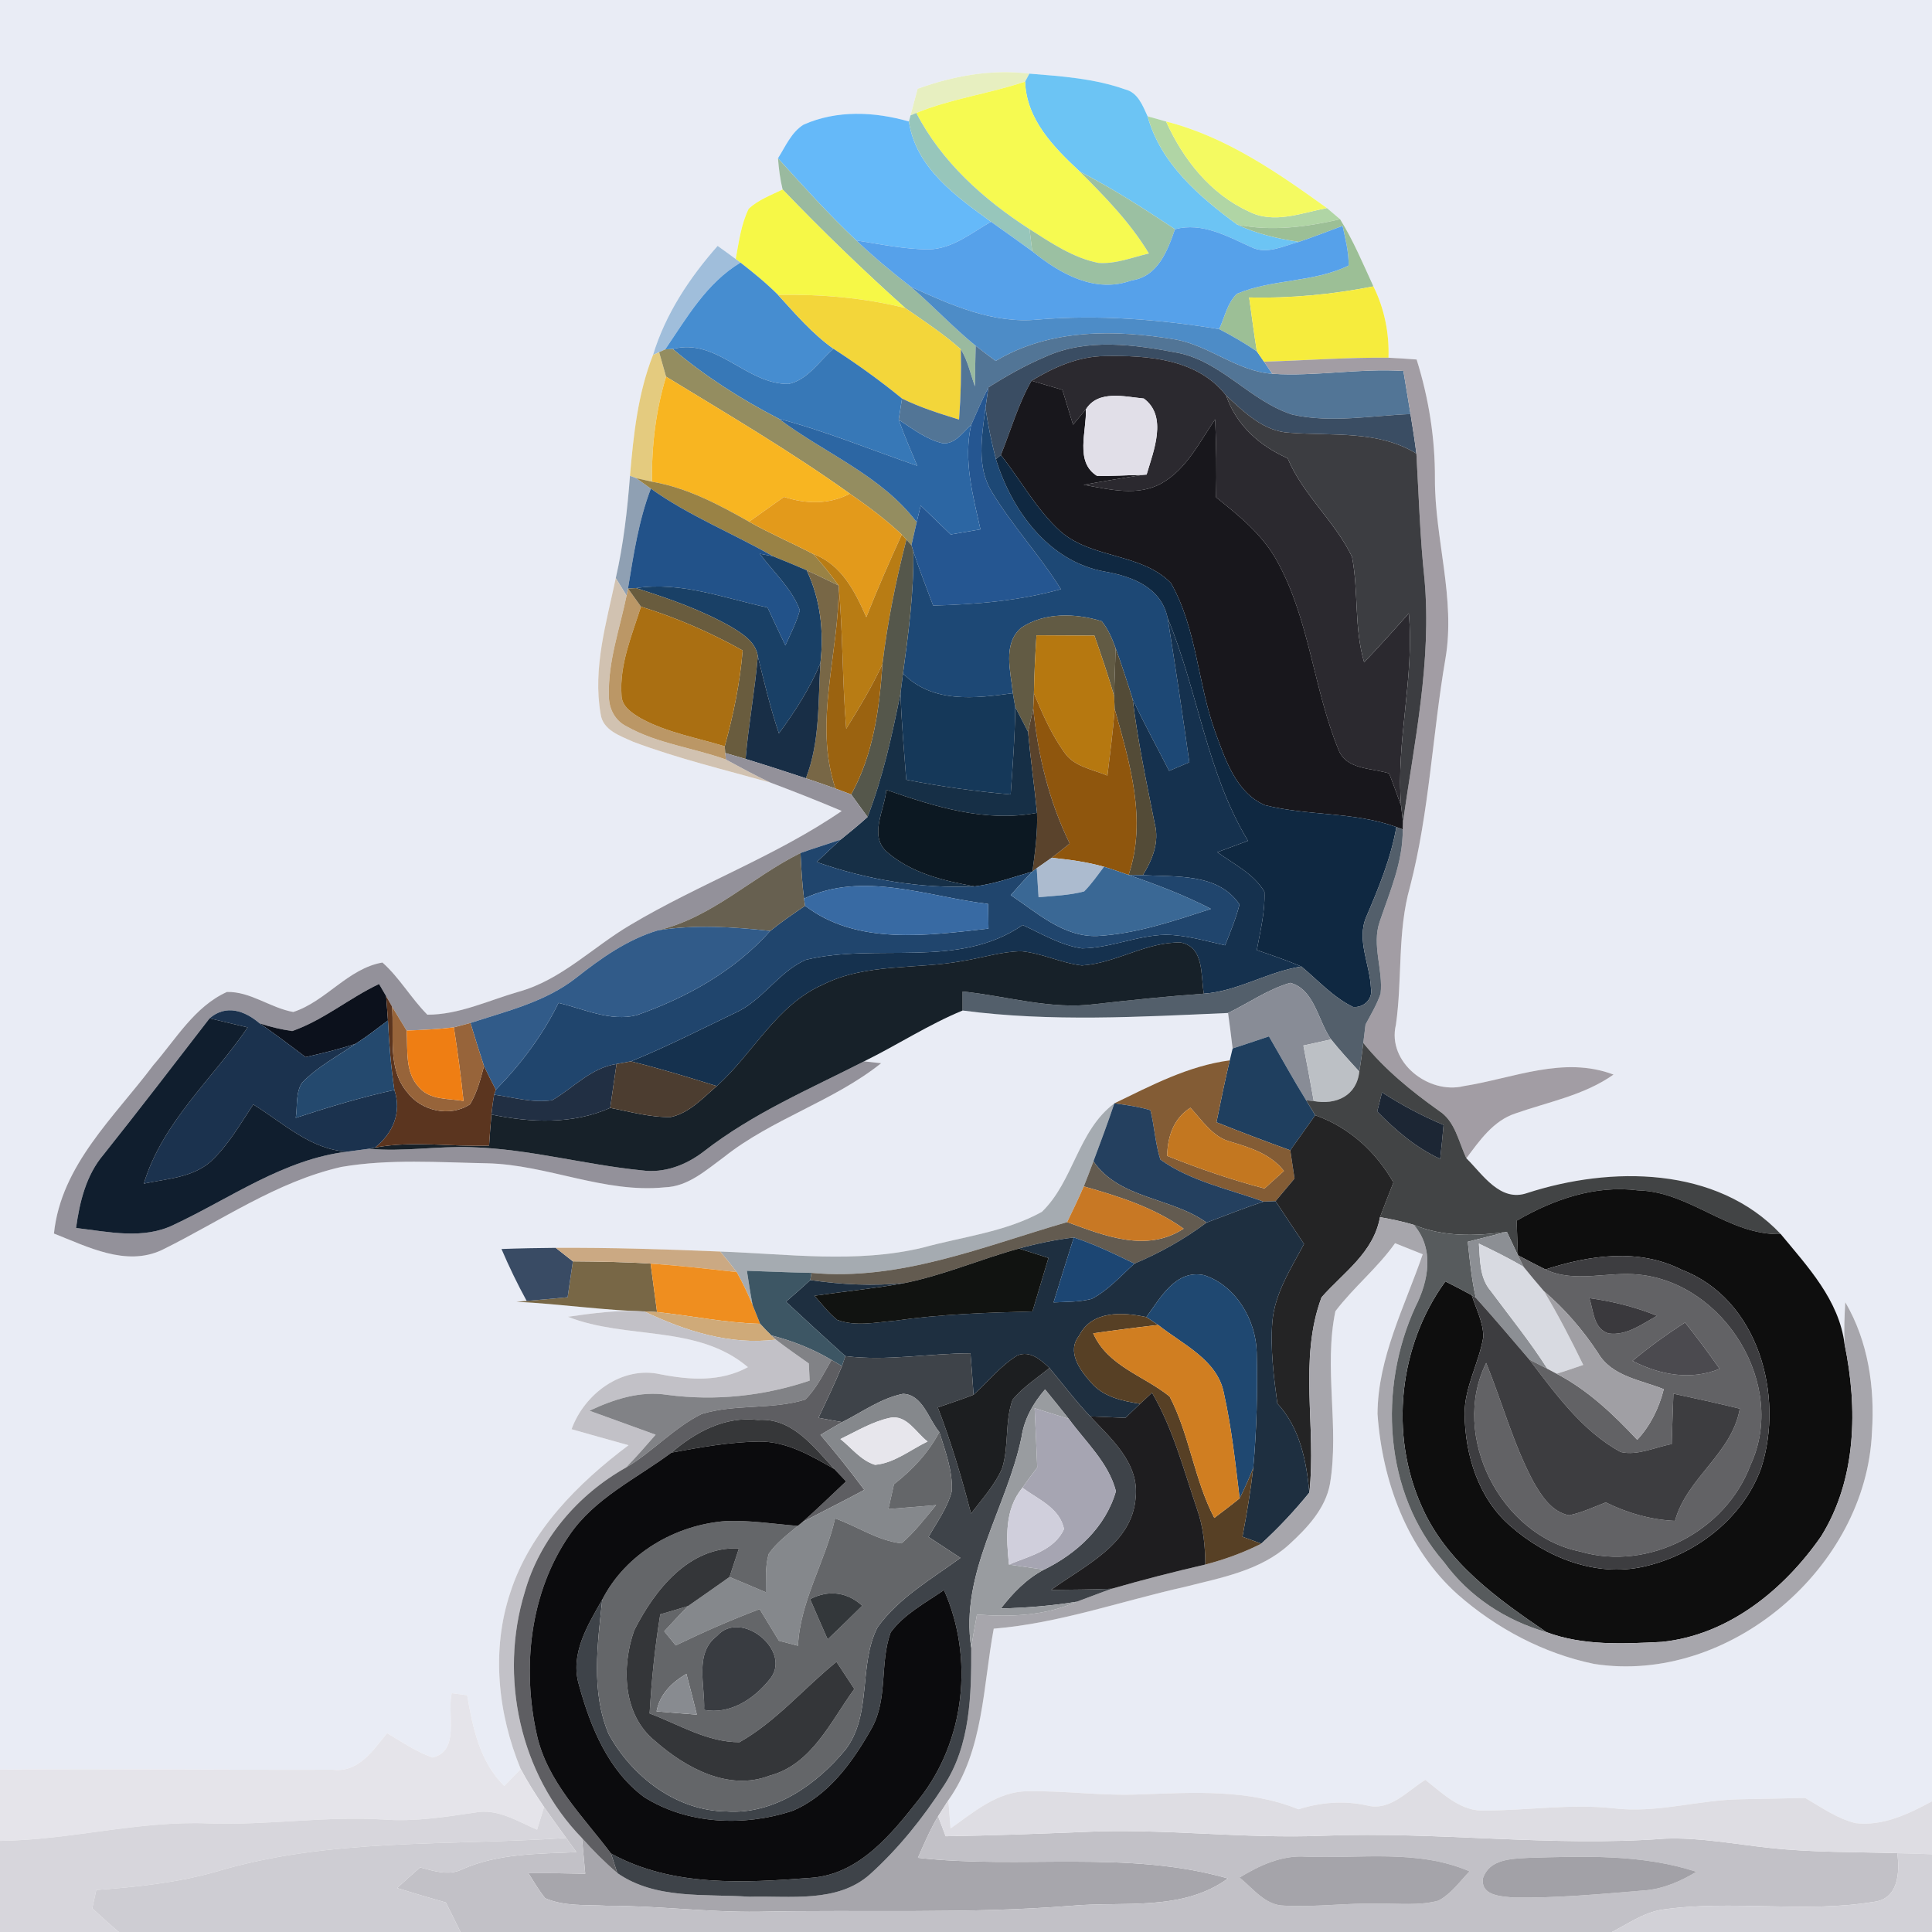 <?xml version="1.0" encoding="UTF-8" ?>
<!DOCTYPE svg PUBLIC "-//W3C//DTD SVG 1.1//EN" "http://www.w3.org/Graphics/SVG/1.1/DTD/svg11.dtd">
<svg width="250pt" height="250pt" viewBox="0 0 250 250" version="1.1" xmlns="http://www.w3.org/2000/svg">
<g id="#e9ecf5ff">
<path fill="#e9ecf5" opacity="1.00" d=" M 0.00 0.00 L 250.00 0.00 L 250.00 233.09 C 246.98 234.72 243.63 236.34 240.10 235.91 C 237.72 235.32 235.68 233.87 233.59 232.65 C 230.83 232.73 228.08 232.76 225.32 232.82 C 219.78 232.89 214.35 234.68 208.79 233.99 C 203.27 233.39 197.77 234.26 192.26 234.28 C 189.08 234.49 186.74 232.11 184.44 230.31 C 182.11 231.73 179.88 234.41 176.88 233.62 C 173.92 232.97 170.90 233.21 168.02 234.12 C 161.52 231.48 154.44 231.95 147.60 232.19 C 142.70 232.42 137.83 231.69 132.94 231.79 C 129.06 231.81 126.00 234.49 123.00 236.60 C 122.90 235.37 122.81 234.15 122.72 232.94 C 127.30 226.50 127.19 218.22 128.59 210.75 C 137.06 210.06 145.09 207.18 153.33 205.34 C 158.02 204.15 163.11 203.24 166.80 199.87 C 169.14 197.73 171.51 195.23 172.10 192.00 C 173.33 184.61 171.27 177.00 172.80 169.67 C 175.16 166.56 178.26 164.07 180.52 160.87 C 181.71 161.34 182.91 161.82 184.10 162.30 C 181.78 169.05 178.29 175.67 178.25 182.96 C 178.86 191.62 182.04 200.45 188.66 206.35 C 193.64 210.72 199.76 213.97 206.27 215.31 C 223.75 218.04 241.51 202.85 242.23 185.31 C 242.62 179.54 241.74 173.55 238.78 168.51 C 238.67 170.31 238.60 172.13 238.69 173.94 C 237.98 168.23 233.92 163.92 230.43 159.69 C 222.13 150.87 208.39 150.88 197.61 154.38 C 194.12 155.59 191.87 151.98 189.75 149.88 C 191.46 147.58 193.24 145.02 196.09 144.08 C 200.39 142.57 204.99 141.73 208.79 139.05 C 202.31 136.59 195.82 139.53 189.41 140.54 C 184.87 141.66 179.46 137.45 180.63 132.60 C 181.48 126.67 180.80 120.58 182.45 114.76 C 184.96 105.09 185.35 95.05 187.04 85.23 C 188.37 77.44 185.66 69.76 185.68 61.98 C 185.71 56.73 184.88 51.53 183.31 46.52 C 182.09 46.43 180.88 46.34 179.67 46.29 C 179.78 43.10 179.14 39.93 177.72 37.06 C 176.37 34.12 175.12 31.12 173.41 28.37 C 172.98 28.01 172.13 27.28 171.70 26.92 C 165.31 22.32 158.64 17.69 150.89 15.72 C 150.29 15.55 149.10 15.22 148.50 15.05 C 147.86 13.67 147.25 11.97 145.60 11.57 C 141.62 10.16 137.37 9.86 133.20 9.53 C 128.28 8.92 123.36 9.82 118.74 11.49 C 118.43 12.64 118.13 13.78 117.82 14.93 L 117.61 15.72 C 113.17 14.44 108.27 14.22 103.98 16.13 C 102.39 17.12 101.64 18.96 100.67 20.48 C 100.77 21.84 100.95 23.20 101.27 24.52 C 99.76 25.26 98.14 25.85 96.89 27.00 C 95.89 29.03 95.61 31.31 95.20 33.52 C 94.43 32.94 93.64 32.38 92.86 31.82 C 89.22 35.95 86.12 40.62 84.50 45.93 C 82.54 50.91 81.97 56.28 81.52 61.57 C 81.18 66.01 80.67 70.46 79.68 74.81 C 78.47 80.56 76.68 86.47 77.72 92.38 C 77.99 94.50 80.28 95.23 81.94 95.99 C 87.74 98.17 93.78 99.61 99.73 101.28 C 102.81 102.44 105.88 103.65 108.92 104.94 C 100.34 110.82 90.48 114.37 81.58 119.68 C 76.72 122.53 72.65 126.81 67.08 128.34 C 63.20 129.46 59.39 131.31 55.30 131.30 C 53.20 129.19 51.72 126.54 49.49 124.55 C 45.04 125.31 42.18 129.58 37.95 130.95 C 34.99 130.43 32.41 128.28 29.36 128.36 C 25.18 130.25 22.75 134.48 19.84 137.83 C 14.79 144.56 7.90 150.76 6.98 159.62 C 11.34 161.33 16.29 163.93 20.95 161.75 C 28.59 157.99 35.76 152.91 44.17 151.00 C 50.40 149.94 56.76 150.41 63.04 150.53 C 70.82 150.71 78.16 154.43 86.01 153.64 C 89.05 153.55 91.38 151.40 93.70 149.71 C 99.92 144.77 107.80 142.54 114.02 137.58 C 113.47 137.52 112.36 137.40 111.81 137.34 C 116.10 135.23 120.13 132.59 124.56 130.76 C 135.95 132.26 147.48 131.58 158.91 131.08 C 159.12 132.60 159.32 134.14 159.50 135.67 C 159.41 136.06 159.22 136.83 159.13 137.21 C 153.78 137.91 148.99 140.45 144.20 142.77 C 139.46 146.30 138.93 152.85 134.82 156.81 C 130.10 159.43 124.57 160.02 119.42 161.44 C 110.82 163.51 101.92 162.25 93.20 161.95 C 86.11 161.65 79.01 161.43 71.91 161.47 C 69.57 161.49 67.23 161.53 64.89 161.62 C 65.87 163.91 66.95 166.15 68.15 168.34 C 67.81 168.37 67.15 168.42 66.82 168.44 C 72.61 168.74 78.37 169.60 84.17 169.73 L 83.35 169.69 C 80.05 169.48 76.75 169.92 73.49 170.39 C 81.06 173.39 90.23 171.34 96.78 176.91 C 93.24 178.84 89.26 178.58 85.45 177.83 C 80.46 176.71 75.61 180.37 73.96 184.94 C 76.41 185.64 78.87 186.32 81.33 187.01 C 74.77 191.95 68.61 198.09 66.03 206.08 C 63.55 213.52 64.42 221.74 67.38 228.91 C 66.84 229.46 65.78 230.55 65.25 231.10 C 62.09 227.98 61.17 223.58 60.45 219.36 C 59.95 219.30 58.95 219.17 58.45 219.10 C 57.82 221.76 59.57 226.56 55.98 227.42 C 53.86 226.69 52.00 225.40 50.09 224.27 C 48.26 226.49 46.40 229.40 43.08 229.00 C 28.72 229.05 14.36 228.85 0.00 228.99 L 0.00 0.00 Z" />
</g>
<g id="#e7efc0ff">
<path fill="#e7efc0" opacity="1.00" d=" M 118.74 11.49 C 123.36 9.82 128.28 8.92 133.20 9.53 L 132.65 10.56 C 128.02 12.13 123.11 12.75 118.57 14.62 L 117.82 14.93 C 118.13 13.78 118.43 12.64 118.74 11.49 Z" />
</g>
<g id="#6cc4f4ff">
<path fill="#6cc4f4" opacity="1.00" d=" M 133.20 9.53 C 137.37 9.86 141.62 10.16 145.60 11.57 C 147.25 11.97 147.86 13.67 148.50 15.05 C 150.19 21.17 155.18 25.44 160.09 29.06 C 162.60 30.26 165.33 30.88 168.07 31.30 C 166.09 31.81 163.91 32.99 161.90 31.97 C 158.78 30.57 155.60 28.73 152.04 29.66 C 148.04 27.00 143.99 24.39 139.71 22.19 C 136.35 19.05 132.81 15.48 132.65 10.56 L 133.20 9.53 Z" />
</g>
<g id="#f6fa51ff">
<path fill="#f6fa51" opacity="1.00" d=" M 118.57 14.62 C 123.11 12.75 128.02 12.13 132.65 10.56 C 132.81 15.48 136.35 19.05 139.71 22.19 C 143.00 25.46 146.26 28.81 148.67 32.80 C 146.52 33.30 144.37 34.19 142.13 34.02 C 138.83 33.36 136.01 31.42 133.22 29.65 C 127.28 25.81 121.86 20.97 118.57 14.62 Z" />
</g>
<g id="#65b9f9ff">
<path fill="#65b9f9" opacity="1.00" d=" M 103.98 16.13 C 108.27 14.22 113.17 14.44 117.61 15.72 C 118.51 21.72 123.68 25.39 128.23 28.69 C 125.71 30.14 123.24 32.20 120.20 32.27 C 117.03 32.27 113.91 31.59 110.80 31.11 C 107.24 27.74 103.95 24.11 100.67 20.48 C 101.64 18.96 102.39 17.12 103.98 16.13 Z" />
</g>
<g id="#97c6bbff">
<path fill="#97c6bb" opacity="1.00" d=" M 117.82 14.93 L 118.57 14.62 C 121.86 20.97 127.28 25.81 133.22 29.65 C 133.31 30.36 133.48 31.79 133.57 32.51 C 131.80 31.22 130.02 29.96 128.23 28.69 C 123.68 25.39 118.51 21.72 117.61 15.72 L 117.82 14.93 Z" />
</g>
<g id="#b0d5a5ff">
<path fill="#b0d5a5" opacity="1.00" d=" M 148.50 15.05 C 149.10 15.22 150.29 15.55 150.89 15.72 C 153.10 20.62 156.63 25.10 161.61 27.37 C 164.82 29.02 168.42 27.55 171.70 26.92 C 172.13 27.28 172.98 28.01 173.41 28.37 C 169.05 29.37 164.52 29.98 160.09 29.06 C 155.18 25.44 150.19 21.17 148.50 15.05 Z" />
</g>
<g id="#f4fa61ff">
<path fill="#f4fa61" opacity="1.00" d=" M 150.89 15.72 C 158.64 17.69 165.31 22.32 171.70 26.92 C 168.42 27.55 164.82 29.02 161.61 27.37 C 156.63 25.10 153.10 20.62 150.89 15.72 Z" />
</g>
<g id="#9aba9fff">
<path fill="#9aba9f" opacity="1.00" d=" M 101.27 24.52 C 100.95 23.20 100.77 21.84 100.67 20.48 C 103.95 24.11 107.24 27.74 110.80 31.11 C 113.04 33.23 115.42 35.21 117.85 37.10 C 120.73 39.57 123.31 42.35 126.25 44.74 C 126.21 46.50 126.17 48.26 126.16 50.01 C 125.58 48.40 125.23 46.67 124.33 45.20 C 122.10 43.21 119.59 41.56 117.14 39.86 C 111.66 34.95 106.36 29.83 101.27 24.52 Z" />
</g>
<g id="#9bc0a2ff">
<path fill="#9bc0a2" opacity="1.00" d=" M 139.71 22.19 C 143.99 24.39 148.04 27.00 152.04 29.66 C 151.08 32.48 149.80 35.82 146.41 36.29 C 141.69 38.02 137.13 35.40 133.57 32.51 C 133.48 31.79 133.31 30.36 133.22 29.65 C 136.01 31.42 138.83 33.36 142.13 34.02 C 144.37 34.19 146.52 33.30 148.67 32.80 C 146.26 28.81 143.00 25.46 139.71 22.19 Z" />
</g>
<g id="#f6f847ff">
<path fill="#f6f847" opacity="1.00" d=" M 96.89 27.00 C 98.14 25.85 99.76 25.26 101.27 24.52 C 106.36 29.83 111.66 34.95 117.14 39.86 C 111.76 38.51 106.20 38.07 100.67 38.15 C 99.16 36.64 97.50 35.29 95.82 33.98 L 95.20 33.52 C 95.61 31.31 95.89 29.03 96.89 27.00 Z" />
</g>
<g id="#9cbf96ff">
<path fill="#9cbf96" opacity="1.00" d=" M 173.41 28.37 C 175.12 31.12 176.37 34.12 177.72 37.06 C 172.43 38.10 167.03 38.62 161.64 38.49 C 161.97 40.82 162.26 43.15 162.64 45.47 C 161.07 44.41 159.44 43.45 157.76 42.59 C 158.47 41.06 158.80 39.23 160.04 38.02 C 164.65 36.07 169.97 36.59 174.51 34.36 C 174.54 32.61 174.09 30.92 173.73 29.23 C 171.84 29.93 169.97 30.67 168.07 31.30 C 165.33 30.88 162.60 30.26 160.09 29.06 C 164.52 29.98 169.05 29.37 173.41 28.37 Z" />
</g>
<g id="#56a1eaff">
<path fill="#56a1ea" opacity="1.00" d=" M 120.20 32.27 C 123.24 32.20 125.71 30.14 128.23 28.69 C 130.02 29.96 131.80 31.22 133.57 32.51 C 137.13 35.40 141.69 38.02 146.41 36.29 C 149.80 35.82 151.08 32.48 152.04 29.66 C 155.60 28.73 158.78 30.57 161.90 31.97 C 163.91 32.99 166.09 31.81 168.07 31.30 C 169.97 30.67 171.84 29.93 173.73 29.23 C 174.09 30.92 174.54 32.61 174.51 34.36 C 169.97 36.59 164.65 36.07 160.04 38.02 C 158.80 39.23 158.47 41.06 157.76 42.59 C 150.03 41.33 142.17 40.70 134.34 41.35 C 128.51 41.93 123.02 39.46 117.85 37.10 C 115.42 35.21 113.04 33.23 110.80 31.11 C 113.91 31.59 117.03 32.27 120.20 32.27 Z" />
</g>
<g id="#a0bedbff">
<path fill="#a0bedb" opacity="1.00" d=" M 84.50 45.93 C 86.12 40.62 89.22 35.95 92.86 31.82 C 93.64 32.38 94.43 32.94 95.20 33.52 L 95.82 33.98 C 91.42 36.63 88.88 41.10 86.08 45.21 L 85.29 45.57 L 84.50 45.93 Z" />
</g>
<g id="#468dd0ff">
<path fill="#468dd0" opacity="1.00" d=" M 86.08 45.21 C 88.88 41.10 91.42 36.63 95.82 33.98 C 97.50 35.29 99.16 36.64 100.67 38.15 C 102.92 40.61 105.11 43.18 107.85 45.13 C 106.02 46.70 104.54 49.14 102.06 49.68 C 96.58 49.77 92.78 43.67 87.06 45.16 L 86.08 45.21 Z" />
</g>
<g id="#4d8cc7ff">
<path fill="#4d8cc7" opacity="1.00" d=" M 117.85 37.10 C 123.02 39.46 128.51 41.93 134.34 41.35 C 142.17 40.70 150.03 41.33 157.76 42.59 C 159.44 43.45 161.07 44.41 162.64 45.47 C 162.87 45.80 163.33 46.47 163.56 46.80 C 163.83 47.19 164.37 47.98 164.64 48.37 C 160.10 48.05 156.55 44.75 152.15 43.94 C 144.33 42.63 135.88 42.50 128.84 46.71 C 127.97 46.06 127.10 45.41 126.25 44.74 C 123.31 42.35 120.73 39.57 117.85 37.10 Z" />
</g>
<g id="#f6ec3dff">
<path fill="#f6ec3d" opacity="1.00" d=" M 177.72 37.06 C 179.14 39.93 179.78 43.10 179.67 46.29 C 174.29 46.23 168.93 46.65 163.56 46.80 C 163.33 46.47 162.87 45.80 162.64 45.47 C 162.26 43.15 161.97 40.82 161.64 38.49 C 167.03 38.62 172.43 38.10 177.72 37.06 Z" />
</g>
<g id="#f3d63aff">
<path fill="#f3d63a" opacity="1.00" d=" M 100.67 38.15 C 106.20 38.07 111.76 38.51 117.14 39.86 C 119.59 41.56 122.10 43.21 124.33 45.20 C 124.40 48.23 124.33 51.27 124.10 54.29 C 121.60 53.52 119.08 52.73 116.72 51.57 C 113.89 49.25 110.92 47.12 107.85 45.13 C 105.11 43.18 102.92 40.61 100.67 38.15 Z" />
</g>
<g id="#527596ff">
<path fill="#527596" opacity="1.00" d=" M 128.84 46.71 C 135.88 42.50 144.33 42.63 152.15 43.94 C 156.55 44.75 160.10 48.05 164.64 48.37 C 170.29 48.73 175.93 47.63 181.60 48.00 C 181.90 49.86 182.21 51.71 182.52 53.58 C 177.45 53.78 172.28 54.77 167.26 53.66 C 161.84 51.95 158.15 46.84 152.48 45.67 C 146.84 44.59 140.65 43.71 135.24 46.18 C 132.68 47.27 130.24 48.64 127.90 50.13 C 127.09 51.72 126.38 53.35 125.67 54.98 C 124.60 55.92 123.60 57.51 121.98 57.36 C 119.85 56.86 118.09 55.47 116.29 54.31 C 116.39 53.63 116.61 52.25 116.72 51.57 C 119.08 52.73 121.60 53.52 124.10 54.29 C 124.33 51.27 124.40 48.23 124.33 45.20 C 125.23 46.67 125.58 48.40 126.16 50.01 C 126.17 48.26 126.21 46.50 126.25 44.74 C 127.10 45.41 127.97 46.06 128.84 46.71 Z" />
</g>
<g id="#3778b7ff">
<path fill="#3778b7" opacity="1.00" d=" M 87.06 45.16 C 92.78 43.67 96.58 49.77 102.06 49.68 C 104.54 49.14 106.02 46.70 107.85 45.13 C 110.92 47.12 113.89 49.25 116.72 51.57 C 116.61 52.25 116.39 53.63 116.29 54.31 C 117.00 56.33 117.86 58.29 118.69 60.27 C 112.73 58.22 106.88 55.80 100.77 54.18 C 95.90 51.66 91.25 48.70 87.06 45.16 Z" />
</g>
<g id="#3a4d63ff">
<path fill="#3a4d63" opacity="1.00" d=" M 135.24 46.18 C 140.65 43.71 146.84 44.59 152.48 45.67 C 158.15 46.84 161.84 51.95 167.26 53.66 C 172.28 54.77 177.45 53.78 182.52 53.58 C 182.79 55.28 183.07 56.98 183.28 58.69 C 178.33 55.66 172.45 56.42 166.94 56.00 C 163.54 55.87 161.01 53.34 158.66 51.18 C 154.97 46.43 148.53 45.97 142.98 46.08 C 139.56 46.10 136.35 47.52 133.48 49.27 C 131.75 52.29 130.81 55.66 129.51 58.88 L 128.87 59.41 C 128.30 57.22 127.85 55.01 127.52 52.77 C 127.62 52.11 127.80 50.79 127.90 50.13 C 130.24 48.64 132.68 47.27 135.24 46.18 Z" />
</g>
<g id="#e4cb7fff">
<path fill="#e4cb7f" opacity="1.00" d=" M 84.50 45.93 L 85.29 45.57 C 85.59 46.62 85.89 47.68 86.19 48.74 C 84.85 53.14 84.31 57.73 84.37 62.33 C 83.86 62.21 82.84 61.98 82.33 61.87 L 81.52 61.57 C 81.97 56.28 82.54 50.91 84.50 45.93 Z" />
</g>
<g id="#948d60ff">
<path fill="#948d60" opacity="1.00" d=" M 85.29 45.57 L 86.08 45.21 L 87.06 45.16 C 91.25 48.70 95.90 51.66 100.77 54.18 C 106.71 58.66 114.02 61.49 118.62 67.57 C 118.45 68.31 118.11 69.80 117.94 70.54 L 117.29 69.82 L 116.69 69.17 C 114.60 67.22 112.32 65.50 109.97 63.88 C 102.32 58.41 94.21 53.64 86.19 48.74 C 85.89 47.68 85.59 46.62 85.29 45.57 Z" />
</g>
<g id="#2b292fff">
<path fill="#2b292f" opacity="1.00" d=" M 133.48 49.27 C 136.35 47.52 139.56 46.10 142.98 46.08 C 148.53 45.97 154.97 46.43 158.66 51.18 C 159.99 55.02 162.97 57.68 166.62 59.30 C 168.62 64.05 172.74 67.45 174.95 72.04 C 175.82 76.54 175.20 81.24 176.52 85.70 C 178.49 83.63 180.41 81.50 182.30 79.36 C 183.06 87.72 180.60 95.96 181.31 104.31 C 180.82 102.88 180.29 101.48 179.76 100.08 C 177.49 99.36 174.16 99.63 173.18 96.96 C 169.96 89.08 169.45 80.23 165.30 72.69 C 163.45 69.24 160.36 66.75 157.36 64.35 C 157.44 60.98 157.39 57.62 157.24 54.26 C 155.22 57.18 153.57 60.65 150.39 62.49 C 147.24 64.31 143.55 63.31 140.22 62.74 C 142.75 62.27 145.30 61.86 147.84 61.45 L 148.37 61.41 C 149.26 58.37 151.13 53.87 148.01 51.57 C 145.52 51.33 142.09 50.42 140.51 52.98 C 139.95 53.63 139.40 54.30 138.85 54.96 C 138.39 53.46 137.94 51.95 137.48 50.45 C 136.15 50.06 134.81 49.66 133.48 49.27 Z" />
</g>
<g id="#a29da4ff">
<path fill="#a29da4" opacity="1.00" d=" M 163.56 46.80 C 168.93 46.65 174.29 46.23 179.67 46.29 C 180.88 46.34 182.09 46.43 183.31 46.52 C 184.88 51.53 185.71 56.73 185.68 61.98 C 185.66 69.76 188.37 77.44 187.04 85.23 C 185.35 95.05 184.96 105.09 182.45 114.76 C 180.80 120.58 181.48 126.67 180.63 132.60 C 179.46 137.45 184.87 141.66 189.41 140.54 C 195.82 139.53 202.31 136.59 208.79 139.05 C 204.99 141.73 200.39 142.57 196.09 144.08 C 193.24 145.02 191.46 147.58 189.75 149.88 C 188.73 147.75 188.32 145.09 186.19 143.73 C 182.61 141.18 179.18 138.39 176.41 134.96 C 176.50 134.16 176.60 133.37 176.70 132.57 C 177.40 131.27 178.17 129.98 178.65 128.58 C 179.00 125.47 177.48 122.32 178.53 119.27 C 179.84 115.38 181.56 111.52 181.51 107.33 L 181.54 106.38 C 183.02 95.97 185.28 85.53 184.33 74.96 C 183.75 69.55 183.59 64.12 183.28 58.69 C 183.07 56.98 182.79 55.28 182.52 53.58 C 182.21 51.71 181.90 49.86 181.60 48.00 C 175.93 47.63 170.29 48.73 164.64 48.37 C 164.37 47.98 163.83 47.19 163.56 46.80 Z" />
</g>
<g id="#f8b521ff">
<path fill="#f8b521" opacity="1.00" d=" M 86.19 48.74 C 94.21 53.64 102.32 58.41 109.97 63.88 C 107.28 65.32 104.27 65.22 101.45 64.30 C 99.94 65.37 98.43 66.44 96.93 67.51 C 92.98 65.27 88.90 63.11 84.37 62.33 C 84.31 57.73 84.85 53.14 86.19 48.74 Z" />
</g>
<g id="#255691ff">
<path fill="#255691" opacity="1.00" d=" M 125.67 54.98 C 126.38 53.35 127.09 51.72 127.90 50.13 C 127.80 50.79 127.62 52.11 127.52 52.77 C 127.07 56.38 126.31 60.39 128.36 63.68 C 131.02 68.07 134.56 71.87 137.28 76.24 C 131.90 77.75 126.31 78.21 120.75 78.36 C 119.87 76.03 118.96 73.70 118.18 71.34 L 117.94 70.54 C 118.11 69.80 118.45 68.31 118.62 67.57 C 118.75 67.03 119.01 65.95 119.14 65.42 C 120.43 66.66 121.73 67.91 123.02 69.16 C 124.31 68.94 125.59 68.72 126.87 68.50 C 125.89 64.08 124.63 59.52 125.67 54.98 Z" />
</g>
<g id="#18171cff">
<path fill="#18171c" opacity="1.00" d=" M 129.51 58.88 C 130.81 55.66 131.75 52.29 133.48 49.27 C 134.81 49.66 136.15 50.06 137.48 50.45 C 137.94 51.95 138.39 53.46 138.85 54.96 C 139.40 54.30 139.95 53.63 140.51 52.98 C 140.63 55.79 139.05 59.77 141.94 61.57 C 143.91 61.63 145.87 61.48 147.84 61.45 C 145.30 61.86 142.75 62.27 140.22 62.74 C 143.55 63.31 147.24 64.31 150.39 62.49 C 153.57 60.65 155.22 57.18 157.24 54.26 C 157.39 57.62 157.44 60.98 157.36 64.35 C 160.36 66.75 163.45 69.24 165.30 72.69 C 169.45 80.23 169.96 89.08 173.18 96.96 C 174.16 99.63 177.49 99.36 179.76 100.08 C 180.29 101.48 180.82 102.88 181.31 104.31 C 181.36 104.82 181.48 105.86 181.54 106.38 L 181.51 107.33 L 180.69 107.02 C 175.22 105.02 169.27 105.60 163.69 104.19 C 159.93 102.58 158.54 98.24 157.24 94.69 C 154.97 88.39 154.86 81.34 151.52 75.45 C 147.73 71.55 141.32 72.33 137.24 68.77 C 134.11 65.95 132.11 62.15 129.51 58.88 Z" />
</g>
<g id="#3c3d41ff">
<path fill="#3c3d41" opacity="1.00" d=" M 158.66 51.18 C 161.01 53.34 163.54 55.87 166.94 56.00 C 172.45 56.42 178.33 55.66 183.28 58.69 C 183.59 64.12 183.75 69.55 184.33 74.96 C 185.28 85.53 183.02 95.97 181.54 106.38 C 181.48 105.86 181.36 104.82 181.31 104.31 C 180.60 95.96 183.06 87.72 182.30 79.36 C 180.41 81.50 178.49 83.63 176.52 85.70 C 175.20 81.24 175.82 76.54 174.95 72.04 C 172.74 67.45 168.62 64.05 166.62 59.30 C 162.97 57.68 159.99 55.02 158.66 51.18 Z" />
</g>
<g id="#e1dfe8ff">
<path fill="#e1dfe8" opacity="1.00" d=" M 140.51 52.98 C 142.09 50.42 145.52 51.33 148.01 51.57 C 151.13 53.87 149.26 58.37 148.37 61.41 L 147.84 61.45 C 145.87 61.48 143.91 61.63 141.94 61.57 C 139.05 59.77 140.63 55.79 140.51 52.98 Z" />
</g>
<g id="#1d4875ff">
<path fill="#1d4875" opacity="1.00" d=" M 128.36 63.68 C 126.31 60.39 127.07 56.38 127.52 52.77 C 127.85 55.01 128.30 57.22 128.87 59.41 C 130.91 66.08 135.73 72.70 142.99 73.97 C 146.53 74.59 150.28 76.03 151.09 79.97 C 152.09 86.18 153.02 92.41 153.90 98.64 C 153.03 99.01 152.15 99.38 151.28 99.75 C 149.71 96.65 148.02 93.60 146.56 90.45 C 145.86 88.23 145.15 86.02 144.35 83.85 C 143.91 82.63 143.39 81.41 142.57 80.39 C 139.22 79.35 135.17 79.20 132.15 81.23 C 129.69 83.32 130.81 86.95 131.06 89.70 C 126.17 90.38 120.66 91.03 116.85 87.15 C 117.55 81.90 118.27 76.64 118.18 71.34 C 118.96 73.70 119.87 76.03 120.75 78.36 C 126.31 78.21 131.90 77.75 137.28 76.24 C 134.56 71.87 131.02 68.07 128.36 63.68 Z" />
</g>
<g id="#2c66a3ff">
<path fill="#2c66a3" opacity="1.00" d=" M 100.77 54.18 C 106.88 55.80 112.73 58.22 118.69 60.27 C 117.86 58.29 117.00 56.33 116.29 54.31 C 118.09 55.47 119.85 56.86 121.98 57.36 C 123.60 57.51 124.60 55.92 125.67 54.98 C 124.63 59.52 125.89 64.08 126.87 68.50 C 125.59 68.72 124.31 68.94 123.02 69.16 C 121.73 67.91 120.43 66.66 119.14 65.42 C 119.01 65.95 118.75 67.03 118.62 67.57 C 114.02 61.49 106.71 58.66 100.77 54.18 Z" />
</g>
<g id="#0f2841ff">
<path fill="#0f2841" opacity="1.00" d=" M 128.87 59.41 L 129.51 58.88 C 132.11 62.15 134.11 65.95 137.24 68.77 C 141.32 72.33 147.73 71.55 151.52 75.45 C 154.86 81.34 154.97 88.39 157.24 94.69 C 158.54 98.24 159.93 102.58 163.69 104.19 C 169.27 105.60 175.22 105.02 180.69 107.02 C 179.98 111.07 178.41 114.87 176.80 118.63 C 175.50 121.64 177.28 124.80 177.40 127.87 C 177.68 129.27 176.46 130.44 175.08 130.30 C 172.51 129.05 170.57 126.87 168.40 125.07 C 166.51 124.26 164.57 123.61 162.63 122.94 C 163.09 120.45 163.72 117.94 163.62 115.40 C 162.24 113.05 159.65 111.83 157.52 110.27 C 158.84 109.78 160.16 109.29 161.49 108.80 C 156.12 99.91 155.02 89.42 151.09 79.97 C 150.28 76.03 146.53 74.59 142.99 73.97 C 135.73 72.70 130.91 66.08 128.87 59.41 Z" />
</g>
<g id="#8fa0b3ff">
<path fill="#8fa0b3" opacity="1.00" d=" M 81.52 61.57 L 82.33 61.87 C 82.80 62.21 83.75 62.89 84.22 63.23 C 82.63 67.39 81.98 71.79 81.26 76.16 L 81.08 77.07 C 80.73 76.51 80.03 75.38 79.68 74.81 C 80.67 70.46 81.18 66.01 81.52 61.57 Z" />
</g>
<g id="#998245ff">
<path fill="#998245" opacity="1.00" d=" M 82.33 61.87 C 82.84 61.98 83.86 62.21 84.37 62.33 C 88.90 63.11 92.98 65.27 96.93 67.51 C 99.63 69.04 102.49 70.25 105.23 71.69 C 106.41 72.98 107.50 74.35 108.52 75.77 C 107.14 75.10 105.77 74.43 104.38 73.79 C 102.93 73.16 101.48 72.56 100.02 71.98 C 94.79 68.99 89.14 66.74 84.22 63.23 C 83.75 62.89 82.80 62.21 82.33 61.87 Z" />
</g>
<g id="#e39a1bff">
<path fill="#e39a1b" opacity="1.00" d=" M 101.45 64.30 C 104.27 65.22 107.28 65.32 109.97 63.88 C 112.32 65.50 114.60 67.22 116.69 69.17 C 115.08 72.70 113.53 76.25 112.10 79.86 C 110.64 76.53 108.87 73.02 105.23 71.69 C 102.49 70.25 99.63 69.04 96.93 67.51 C 98.43 66.44 99.94 65.37 101.45 64.30 Z" />
</g>
<g id="#225289ff">
<path fill="#225289" opacity="1.00" d=" M 81.26 76.16 C 81.98 71.79 82.63 67.39 84.22 63.23 C 89.14 66.74 94.79 68.99 100.02 71.98 C 99.60 71.90 98.74 71.74 98.32 71.66 C 100.08 74.05 102.45 76.13 103.50 78.96 C 103.06 80.55 102.30 82.02 101.63 83.52 C 100.85 81.89 100.08 80.25 99.32 78.61 C 93.72 77.40 88.12 75.22 82.31 76.10 L 81.26 76.16 Z" />
</g>
<g id="#b87c14ff">
<path fill="#b87c14" opacity="1.00" d=" M 112.10 79.86 C 113.53 76.25 115.08 72.70 116.69 69.17 L 117.29 69.82 C 115.93 75.12 114.84 80.49 114.19 85.93 C 112.84 88.84 111.19 91.58 109.50 94.30 C 108.98 88.13 109.09 81.93 108.52 75.77 C 107.50 74.35 106.41 72.98 105.23 71.69 C 108.87 73.02 110.64 76.53 112.10 79.86 Z" />
</g>
<g id="#55574bff">
<path fill="#55574b" opacity="1.00" d=" M 117.29 69.82 L 117.94 70.54 L 118.18 71.34 C 118.27 76.64 117.55 81.90 116.85 87.15 C 116.77 87.78 116.61 89.06 116.53 89.69 C 115.44 95.11 114.26 100.55 112.26 105.72 C 111.55 104.74 110.85 103.77 110.14 102.80 C 113.01 97.62 113.79 91.74 114.19 85.93 C 114.84 80.49 115.93 75.12 117.29 69.82 Z" />
</g>
<g id="#194066ff">
<path fill="#194066" opacity="1.00" d=" M 98.32 71.66 C 98.74 71.74 99.60 71.90 100.02 71.98 C 101.48 72.56 102.93 73.16 104.38 73.79 C 106.17 77.54 106.63 81.71 106.16 85.81 C 104.80 89.08 102.88 92.06 100.79 94.90 C 99.68 91.63 98.89 88.26 98.06 84.91 C 97.80 83.10 96.15 82.06 94.73 81.18 C 90.84 78.94 86.57 77.46 82.31 76.10 C 88.12 75.22 93.72 77.40 99.32 78.61 C 100.08 80.25 100.85 81.89 101.63 83.52 C 102.30 82.02 103.06 80.55 103.50 78.96 C 102.45 76.13 100.08 74.05 98.32 71.66 Z" />
</g>
<g id="#786746ff">
<path fill="#786746" opacity="1.00" d=" M 104.38 73.79 C 105.77 74.43 107.14 75.10 108.52 75.77 C 108.61 84.52 105.22 93.45 108.11 102.04 C 106.84 101.58 105.56 101.14 104.28 100.71 C 106.13 95.96 105.84 90.81 106.16 85.81 C 106.63 81.71 106.17 77.54 104.38 73.79 Z" />
<path fill="#786746" opacity="1.00" d=" M 74.13 163.22 C 77.48 163.25 80.84 163.29 84.19 163.51 C 84.46 165.60 84.74 167.69 85.02 169.78 L 84.17 169.73 C 78.37 169.60 72.61 168.74 66.82 168.44 C 67.15 168.42 67.81 168.37 68.15 168.34 C 69.92 168.20 71.68 168.03 73.45 167.86 C 73.68 166.31 73.90 164.76 74.13 163.22 Z" />
</g>
<g id="#d1c2b1ff">
<path fill="#d1c2b1" opacity="1.00" d=" M 77.72 92.38 C 76.68 86.47 78.47 80.56 79.68 74.81 C 80.03 75.38 80.73 76.51 81.08 77.07 C 80.20 81.35 78.67 85.57 78.79 89.99 C 78.76 91.64 79.56 93.25 81.08 93.99 C 85.05 96.23 89.68 96.75 93.93 98.28 C 95.84 99.31 97.75 100.36 99.73 101.28 C 93.78 99.61 87.74 98.17 81.94 95.99 C 80.28 95.23 77.99 94.50 77.72 92.38 Z" />
</g>
<g id="#9b6310ff">
<path fill="#9b6310" opacity="1.00" d=" M 108.52 75.77 C 109.09 81.93 108.98 88.13 109.50 94.30 C 111.19 91.58 112.84 88.84 114.19 85.93 C 113.79 91.74 113.01 97.62 110.14 102.80 C 109.63 102.61 108.62 102.23 108.11 102.04 C 105.22 93.45 108.61 84.52 108.52 75.77 Z" />
</g>
<g id="#bb9766ff">
<path fill="#bb9766" opacity="1.00" d=" M 81.08 77.07 L 81.26 76.16 C 81.68 76.75 82.52 77.92 82.94 78.50 C 81.77 82.20 80.16 85.95 80.42 89.91 C 80.42 91.44 81.83 92.30 82.99 92.99 C 86.35 94.81 90.16 95.46 93.78 96.57 L 93.85 97.44 L 93.93 98.28 C 89.68 96.75 85.05 96.23 81.08 93.99 C 79.56 93.25 78.76 91.64 78.79 89.99 C 78.67 85.57 80.20 81.35 81.08 77.07 Z" />
</g>
<g id="#695c3eff">
<path fill="#695c3e" opacity="1.00" d=" M 81.26 76.16 L 82.31 76.10 C 86.57 77.46 90.84 78.94 94.73 81.18 C 96.15 82.06 97.80 83.10 98.06 84.91 C 97.69 89.37 96.85 93.76 96.48 98.21 C 95.61 97.95 94.73 97.70 93.85 97.44 L 93.78 96.57 C 94.90 92.51 95.75 88.38 96.10 84.17 C 91.92 81.83 87.51 79.92 82.94 78.50 C 82.52 77.92 81.68 76.75 81.26 76.16 Z" />
</g>
<g id="#aa6f12ff">
<path fill="#aa6f12" opacity="1.00" d=" M 80.42 89.91 C 80.16 85.95 81.77 82.20 82.94 78.50 C 87.51 79.92 91.92 81.83 96.10 84.17 C 95.75 88.38 94.90 92.51 93.78 96.57 C 90.16 95.46 86.35 94.81 82.99 92.99 C 81.83 92.30 80.42 91.44 80.42 89.91 Z" />
</g>
<g id="#625b44ff">
<path fill="#625b44" opacity="1.00" d=" M 132.15 81.23 C 135.17 79.20 139.22 79.35 142.57 80.39 C 143.39 81.41 143.91 82.63 144.35 83.85 C 144.33 85.93 144.20 88.02 144.17 90.11 C 143.43 87.45 142.52 84.85 141.62 82.25 C 139.12 82.23 136.62 82.22 134.12 82.21 C 133.96 84.71 133.83 87.22 133.79 89.72 C 133.76 90.21 133.72 91.18 133.70 91.67 C 133.53 92.43 133.20 93.94 133.03 94.70 C 132.48 93.63 131.92 92.56 131.37 91.49 C 131.29 91.04 131.14 90.15 131.06 89.70 C 130.81 86.95 129.69 83.32 132.15 81.23 Z" />
</g>
<g id="#15314eff">
<path fill="#15314e" opacity="1.00" d=" M 151.09 79.97 C 155.02 89.42 156.12 99.91 161.49 108.80 C 160.16 109.29 158.84 109.78 157.52 110.27 C 159.65 111.83 162.24 113.05 163.62 115.40 C 163.72 117.94 163.09 120.45 162.63 122.94 C 164.57 123.61 166.51 124.26 168.40 125.07 C 164.04 125.73 160.21 128.27 155.78 128.58 C 155.35 126.25 155.87 122.58 152.80 121.96 C 148.34 121.85 144.41 124.65 140.00 124.93 C 137.32 124.62 134.85 123.35 132.17 123.09 C 129.59 123.12 127.10 123.95 124.57 124.35 C 118.56 125.47 112.10 124.59 106.48 127.41 C 100.46 130.06 97.47 136.31 92.75 140.54 C 89.07 139.39 85.38 138.26 81.63 137.34 C 86.22 135.48 90.65 133.21 95.12 131.07 C 98.68 129.48 100.74 125.75 104.27 124.20 C 113.52 121.96 123.98 125.45 132.33 119.70 C 134.82 120.83 137.25 122.32 140.01 122.72 C 143.69 122.68 147.16 121.03 150.85 120.96 C 153.46 120.99 156.00 121.76 158.53 122.32 C 159.21 120.58 159.94 118.86 160.39 117.04 C 157.65 112.96 152.18 113.49 147.88 113.25 C 149.12 111.26 150.05 108.95 149.42 106.58 C 148.35 101.22 147.22 95.88 146.56 90.45 C 148.02 93.60 149.71 96.65 151.28 99.75 C 152.15 99.38 153.03 99.01 153.90 98.64 C 153.02 92.41 152.09 86.18 151.09 79.97 Z" />
</g>
<g id="#b67810ff">
<path fill="#b67810" opacity="1.00" d=" M 134.12 82.21 C 136.62 82.22 139.12 82.23 141.62 82.25 C 142.52 84.85 143.43 87.45 144.17 90.11 C 144.19 90.52 144.22 91.33 144.24 91.74 C 144.03 94.62 143.64 97.49 143.30 100.36 C 141.38 99.55 138.98 99.22 137.73 97.37 C 136.05 95.03 134.89 92.37 133.79 89.72 C 133.83 87.22 133.96 84.71 134.12 82.21 Z" />
</g>
<g id="#534b37ff">
<path fill="#534b37" opacity="1.00" d=" M 144.35 83.85 C 145.15 86.02 145.86 88.23 146.56 90.45 C 147.22 95.88 148.35 101.22 149.42 106.58 C 150.05 108.95 149.12 111.26 147.88 113.25 C 147.42 113.24 146.50 113.23 146.04 113.22 C 148.45 106.06 146.17 98.71 144.24 91.74 C 144.22 91.33 144.19 90.52 144.17 90.11 C 144.20 88.02 144.33 85.93 144.35 83.85 Z" />
</g>
<g id="#182e46ff">
<path fill="#182e46" opacity="1.00" d=" M 98.06 84.91 C 98.89 88.26 99.68 91.63 100.79 94.90 C 102.88 92.06 104.80 89.08 106.16 85.81 C 105.84 90.81 106.13 95.96 104.28 100.71 C 101.69 99.85 99.10 99.01 96.48 98.21 C 96.85 93.76 97.69 89.37 98.06 84.91 Z" />
</g>
<g id="#153859ff">
<path fill="#153859" opacity="1.00" d=" M 116.85 87.15 C 120.66 91.03 126.17 90.38 131.06 89.70 C 131.14 90.15 131.29 91.04 131.37 91.49 C 131.34 95.26 131.04 99.03 130.78 102.80 C 126.25 102.41 121.74 101.78 117.27 100.90 C 116.99 97.17 116.64 93.44 116.53 89.69 C 116.61 89.06 116.77 87.78 116.85 87.15 Z" />
</g>
<g id="#162f46ff">
<path fill="#162f46" opacity="1.00" d=" M 112.26 105.72 C 114.26 100.55 115.44 95.11 116.53 89.69 C 116.64 93.44 116.99 97.17 117.27 100.90 C 121.74 101.78 126.25 102.41 130.78 102.80 C 131.04 99.03 131.34 95.26 131.37 91.49 C 131.92 92.56 132.48 93.63 133.03 94.70 C 133.35 98.20 133.85 101.68 134.19 105.18 C 127.50 106.46 120.94 104.37 114.69 102.21 C 114.47 104.80 112.39 108.15 114.77 110.24 C 117.90 112.98 122.13 113.99 126.14 114.70 C 119.19 115.02 112.24 113.85 105.68 111.55 C 106.71 110.57 107.73 109.59 108.79 108.64 C 109.97 107.69 111.14 106.73 112.26 105.72 Z" />
</g>
<g id="#8f560dff">
<path fill="#8f560d" opacity="1.00" d=" M 133.79 89.72 C 134.89 92.37 136.05 95.03 137.73 97.37 C 138.98 99.22 141.38 99.55 143.30 100.36 C 143.64 97.49 144.03 94.62 144.24 91.74 C 146.17 98.71 148.45 106.06 146.04 113.22 C 144.98 112.85 143.93 112.48 142.86 112.16 C 140.64 111.53 138.36 111.23 136.08 111.00 C 136.87 110.40 137.65 109.78 138.42 109.15 C 135.74 103.69 134.30 97.71 133.70 91.67 C 133.72 91.18 133.76 90.21 133.79 89.72 Z" />
</g>
<g id="#5a432cff">
<path fill="#5a432c" opacity="1.00" d=" M 133.03 94.70 C 133.20 93.94 133.53 92.43 133.70 91.67 C 134.30 97.71 135.74 103.69 138.42 109.15 C 137.65 109.78 136.87 110.40 136.08 111.00 C 135.60 111.34 134.63 112.01 134.15 112.35 L 133.60 112.78 C 133.93 110.26 134.29 107.73 134.19 105.18 C 133.85 101.68 133.35 98.20 133.03 94.70 Z" />
</g>
<g id="#93919aff">
<path fill="#93919a" opacity="1.00" d=" M 93.85 97.44 C 94.73 97.70 95.61 97.95 96.48 98.21 C 99.10 99.01 101.69 99.85 104.28 100.71 C 105.56 101.14 106.84 101.58 108.11 102.04 C 108.62 102.23 109.63 102.61 110.14 102.80 C 110.85 103.77 111.55 104.74 112.26 105.72 C 111.14 106.73 109.97 107.69 108.79 108.64 C 107.06 109.24 105.31 109.76 103.59 110.38 C 97.31 113.48 92.17 118.72 85.16 120.38 C 81.19 121.56 77.79 123.98 74.58 126.51 C 70.61 129.64 65.60 130.83 60.88 132.37 C 60.34 132.51 59.26 132.80 58.73 132.94 C 56.70 133.19 54.66 133.27 52.62 133.36 C 51.99 132.32 51.35 131.29 50.73 130.25 C 50.54 129.92 50.16 129.25 49.97 128.91 C 49.74 128.52 49.28 127.73 49.05 127.33 C 45.19 129.15 41.86 132.01 37.81 133.42 C 36.38 133.21 34.96 132.88 33.59 132.42 C 31.66 130.77 29.25 129.94 27.12 131.77 C 22.58 137.66 18.05 143.56 13.42 149.38 C 11.14 152.05 10.31 155.51 9.84 158.90 C 14.01 159.39 18.54 160.44 22.50 158.48 C 29.85 155.04 36.71 150.00 44.97 149.02 C 45.66 148.93 47.06 148.74 47.75 148.65 C 52.18 149.07 56.60 148.28 61.03 148.45 C 68.45 148.67 75.65 150.71 83.01 151.44 C 85.95 151.86 88.81 150.75 91.11 148.97 C 97.39 144.08 104.76 140.93 111.81 137.34 C 112.36 137.40 113.47 137.52 114.02 137.58 C 107.80 142.54 99.92 144.77 93.70 149.71 C 91.38 151.40 89.05 153.55 86.01 153.64 C 78.16 154.43 70.82 150.71 63.04 150.53 C 56.76 150.41 50.40 149.94 44.17 151.00 C 35.76 152.91 28.59 157.99 20.95 161.75 C 16.29 163.93 11.34 161.33 6.98 159.62 C 7.90 150.76 14.79 144.56 19.84 137.83 C 22.75 134.48 25.18 130.25 29.36 128.36 C 32.41 128.28 34.99 130.43 37.95 130.95 C 42.18 129.58 45.04 125.31 49.49 124.55 C 51.72 126.54 53.20 129.19 55.30 131.30 C 59.39 131.31 63.20 129.46 67.08 128.34 C 72.65 126.81 76.72 122.53 81.58 119.68 C 90.48 114.37 100.34 110.82 108.92 104.94 C 105.88 103.65 102.81 102.44 99.73 101.28 C 97.75 100.36 95.84 99.31 93.93 98.28 L 93.85 97.44 Z" />
</g>
<g id="#0c1822ff">
<path fill="#0c1822" opacity="1.00" d=" M 114.69 102.21 C 120.94 104.37 127.50 106.46 134.19 105.18 C 134.29 107.73 133.93 110.26 133.60 112.78 C 131.13 113.49 128.70 114.39 126.14 114.70 C 122.13 113.99 117.90 112.98 114.77 110.24 C 112.39 108.15 114.47 104.80 114.69 102.21 Z" />
</g>
<g id="#535f6bff">
<path fill="#535f6b" opacity="1.00" d=" M 180.69 107.02 L 181.51 107.33 C 181.56 111.52 179.84 115.38 178.53 119.27 C 177.48 122.32 179.00 125.47 178.65 128.58 C 178.17 129.98 177.40 131.27 176.70 132.57 C 176.60 133.37 176.50 134.16 176.41 134.96 C 176.26 136.20 176.10 137.43 175.89 138.66 C 174.64 137.30 173.39 135.94 172.24 134.50 C 170.54 132.11 170.10 128.01 166.96 127.18 C 164.07 128.01 161.59 129.79 158.91 131.08 C 147.48 131.58 135.95 132.26 124.56 130.76 C 124.56 130.15 124.56 128.91 124.56 128.30 C 130.28 128.88 135.94 130.69 141.74 129.93 C 146.41 129.40 151.09 128.92 155.78 128.58 C 160.21 128.27 164.04 125.73 168.40 125.07 C 170.57 126.87 172.51 129.05 175.08 130.30 C 176.46 130.44 177.68 129.27 177.40 127.87 C 177.28 124.80 175.50 121.64 176.80 118.63 C 178.41 114.87 179.98 111.07 180.69 107.02 Z" />
</g>
<g id="#20456dff">
<path fill="#20456d" opacity="1.00" d=" M 103.59 110.38 C 105.31 109.76 107.06 109.24 108.79 108.64 C 107.73 109.59 106.71 110.57 105.68 111.55 C 112.24 113.85 119.19 115.02 126.14 114.70 C 128.70 114.39 131.13 113.49 133.60 112.78 C 132.62 113.75 131.70 114.79 130.79 115.83 C 134.19 118.09 137.60 121.26 141.96 121.12 C 147.04 120.84 151.90 119.16 156.70 117.61 C 153.28 115.84 149.68 114.47 146.04 113.22 C 146.50 113.23 147.42 113.24 147.88 113.25 C 152.18 113.49 157.65 112.96 160.39 117.04 C 159.94 118.86 159.21 120.58 158.53 122.32 C 156.00 121.76 153.46 120.99 150.85 120.96 C 147.16 121.03 143.69 122.68 140.01 122.72 C 137.25 122.32 134.82 120.83 132.33 119.70 C 123.98 125.45 113.52 121.96 104.27 124.20 C 100.74 125.75 98.68 129.48 95.12 131.07 C 90.65 133.21 86.22 135.48 81.63 137.34 C 81.17 137.43 80.24 137.60 79.78 137.68 C 76.47 138.17 74.22 140.76 71.47 142.36 C 68.95 142.76 66.43 141.99 63.94 141.65 L 64.16 141.01 C 67.41 137.69 70.22 133.96 72.27 129.78 C 75.57 130.54 78.96 132.24 82.40 131.36 C 88.88 129.08 95.06 125.64 99.67 120.46 C 101.11 119.29 102.65 118.25 104.18 117.20 C 110.89 122.37 120.06 121.04 127.91 120.16 C 127.90 119.36 127.87 117.77 127.86 116.97 C 120.02 116.04 111.66 112.65 104.04 116.28 C 103.79 114.32 103.68 112.35 103.59 110.38 Z" />
</g>
<g id="#676050ff">
<path fill="#676050" opacity="1.00" d=" M 85.16 120.38 C 92.17 118.72 97.31 113.48 103.59 110.38 C 103.68 112.35 103.79 114.32 104.04 116.28 L 104.18 117.20 C 102.65 118.25 101.11 119.29 99.67 120.46 C 94.85 119.94 89.97 119.62 85.16 120.38 Z" />
</g>
<g id="#acbbcfff">
<path fill="#acbbcf" opacity="1.00" d=" M 136.08 111.00 C 138.36 111.23 140.64 111.53 142.86 112.16 C 142.03 113.24 141.26 114.38 140.29 115.35 C 138.37 115.86 136.36 115.92 134.39 116.10 C 134.31 114.85 134.23 113.60 134.15 112.35 C 134.63 112.01 135.60 111.34 136.08 111.00 Z" />
</g>
<g id="#3a6895ff">
<path fill="#3a6895" opacity="1.00" d=" M 133.60 112.78 L 134.15 112.35 C 134.23 113.60 134.31 114.85 134.39 116.10 C 136.36 115.92 138.37 115.86 140.29 115.35 C 141.26 114.38 142.03 113.24 142.86 112.16 C 143.93 112.48 144.98 112.85 146.04 113.22 C 149.68 114.47 153.28 115.84 156.70 117.61 C 151.90 119.16 147.04 120.84 141.96 121.12 C 137.60 121.26 134.19 118.09 130.79 115.83 C 131.70 114.79 132.62 113.75 133.60 112.78 Z" />
</g>
<g id="#386aa3ff">
<path fill="#386aa3" opacity="1.00" d=" M 104.04 116.28 C 111.66 112.65 120.02 116.04 127.86 116.97 C 127.87 117.77 127.90 119.36 127.91 120.16 C 120.06 121.04 110.89 122.37 104.18 117.20 L 104.04 116.28 Z" />
</g>
<g id="#315b89ff">
<path fill="#315b89" opacity="1.00" d=" M 74.58 126.51 C 77.79 123.98 81.19 121.56 85.16 120.38 C 89.97 119.62 94.85 119.94 99.67 120.46 C 95.06 125.64 88.88 129.08 82.40 131.36 C 78.96 132.24 75.57 130.54 72.27 129.78 C 70.22 133.96 67.41 137.69 64.16 141.01 C 63.63 140.00 63.12 138.98 62.63 137.95 C 62.02 136.10 61.44 134.23 60.88 132.37 C 65.60 130.83 70.61 129.64 74.58 126.51 Z" />
</g>
<g id="#172129ff">
<path fill="#172129" opacity="1.00" d=" M 124.57 124.35 C 127.10 123.95 129.59 123.12 132.17 123.09 C 134.85 123.35 137.32 124.62 140.00 124.93 C 144.41 124.65 148.34 121.85 152.80 121.96 C 155.87 122.58 155.35 126.25 155.78 128.58 C 151.09 128.92 146.41 129.40 141.74 129.93 C 135.94 130.69 130.28 128.88 124.56 128.30 C 124.56 128.91 124.56 130.15 124.56 130.76 C 120.13 132.59 116.10 135.23 111.81 137.34 C 104.76 140.93 97.39 144.08 91.11 148.97 C 88.81 150.75 85.95 151.86 83.01 151.44 C 75.65 150.71 68.45 148.67 61.03 148.45 C 56.60 148.28 52.18 149.07 47.75 148.65 L 48.52 148.50 C 53.39 147.57 58.37 148.42 63.29 148.24 C 63.38 146.90 63.46 145.56 63.59 144.22 C 68.70 145.28 74.08 145.52 78.96 143.36 C 81.56 143.85 84.15 144.61 86.81 144.54 C 89.21 144.02 90.95 142.07 92.75 140.54 C 97.47 136.31 100.46 130.06 106.48 127.41 C 112.10 124.59 118.56 125.47 124.57 124.35 Z" />
</g>
<g id="#888c96ff">
<path fill="#888c96" opacity="1.00" d=" M 158.91 131.08 C 161.59 129.79 164.07 128.01 166.96 127.18 C 170.10 128.01 170.54 132.11 172.24 134.50 C 171.04 134.76 169.85 135.02 168.66 135.29 C 169.13 137.68 169.58 140.08 170.00 142.48 L 169.01 142.37 C 167.33 139.66 165.80 136.86 164.20 134.11 C 162.63 134.64 161.07 135.16 159.50 135.67 C 159.32 134.14 159.12 132.60 158.91 131.08 Z" />
</g>
<g id="#0c111cff">
<path fill="#0c111c" opacity="1.00" d=" M 37.81 133.42 C 41.86 132.01 45.19 129.15 49.05 127.33 C 49.28 127.73 49.74 128.52 49.97 128.91 C 50.03 129.70 50.14 131.26 50.20 132.05 C 48.84 133.08 47.47 134.13 46.03 135.06 C 43.90 135.77 41.72 136.29 39.54 136.79 C 37.59 135.30 35.62 133.82 33.59 132.42 C 34.96 132.88 36.38 133.21 37.81 133.42 Z" />
</g>
<g id="#5b351fff">
<path fill="#5b351f" opacity="1.00" d=" M 49.97 128.91 C 50.16 129.25 50.54 129.92 50.73 130.25 C 51.03 133.94 50.10 138.23 52.67 141.31 C 54.50 143.77 58.22 144.62 60.83 142.89 C 61.74 141.38 62.18 139.64 62.63 137.95 C 63.12 138.98 63.63 140.00 64.16 141.01 L 63.94 141.65 C 63.80 142.50 63.68 143.36 63.59 144.22 C 63.46 145.56 63.38 146.90 63.29 148.24 C 58.37 148.42 53.39 147.57 48.52 148.50 C 50.84 146.65 52.01 143.95 51.03 141.04 C 50.59 138.06 50.34 135.05 50.20 132.05 C 50.14 131.26 50.03 129.70 49.97 128.91 Z" />
</g>
<g id="#1b324eff">
<path fill="#1b324e" opacity="1.00" d=" M 27.12 131.77 C 29.25 129.94 31.66 130.77 33.59 132.42 C 35.62 133.82 37.59 135.30 39.54 136.79 C 41.72 136.29 43.90 135.77 46.03 135.06 C 43.67 136.68 41.08 138.03 39.08 140.11 C 38.23 141.42 38.51 143.14 38.27 144.65 C 42.47 143.27 46.71 141.99 51.03 141.04 C 52.01 143.95 50.84 146.65 48.52 148.50 L 47.75 148.65 C 47.06 148.74 45.66 148.93 44.97 149.02 C 40.19 148.78 36.64 145.28 32.77 142.92 C 31.07 145.47 29.54 148.19 27.27 150.30 C 24.90 152.39 21.56 152.53 18.61 153.16 C 21.03 145.18 27.49 139.64 32.05 132.95 C 30.41 132.55 28.76 132.16 27.12 131.77 Z" />
</g>
<g id="#97643aff">
<path fill="#97643a" opacity="1.00" d=" M 50.73 130.25 C 51.35 131.29 51.99 132.32 52.62 133.36 C 52.79 135.85 52.35 138.81 54.28 140.76 C 55.71 142.37 58.05 142.13 59.98 142.46 C 59.65 139.27 59.22 136.10 58.73 132.94 C 59.26 132.80 60.34 132.51 60.88 132.37 C 61.44 134.23 62.02 136.10 62.63 137.95 C 62.18 139.64 61.74 141.38 60.83 142.89 C 58.22 144.62 54.50 143.77 52.67 141.31 C 50.10 138.23 51.03 133.94 50.73 130.25 Z" />
</g>
<g id="#101e2eff">
<path fill="#101e2e" opacity="1.00" d=" M 13.42 149.38 C 18.05 143.56 22.58 137.66 27.12 131.77 C 28.76 132.16 30.41 132.55 32.05 132.95 C 27.49 139.64 21.03 145.18 18.61 153.16 C 21.56 152.53 24.90 152.39 27.27 150.30 C 29.54 148.19 31.07 145.47 32.77 142.92 C 36.64 145.28 40.19 148.78 44.97 149.02 C 36.71 150.00 29.85 155.04 22.50 158.48 C 18.54 160.44 14.01 159.39 9.84 158.90 C 10.31 155.51 11.14 152.05 13.42 149.38 Z" />
</g>
<g id="#24496eff">
<path fill="#24496e" opacity="1.00" d=" M 46.03 135.06 C 47.47 134.13 48.84 133.08 50.20 132.05 C 50.34 135.05 50.59 138.06 51.03 141.04 C 46.71 141.99 42.47 143.27 38.27 144.65 C 38.51 143.14 38.23 141.42 39.08 140.11 C 41.08 138.03 43.67 136.68 46.03 135.06 Z" />
</g>
<g id="#ef7e13ff">
<path fill="#ef7e13" opacity="1.00" d=" M 52.62 133.36 C 54.66 133.27 56.70 133.19 58.73 132.94 C 59.22 136.10 59.65 139.27 59.98 142.46 C 58.05 142.13 55.71 142.37 54.28 140.76 C 52.35 138.81 52.79 135.85 52.62 133.36 Z" />
</g>
<g id="#1f3f5fff">
<path fill="#1f3f5f" opacity="1.00" d=" M 159.50 135.67 C 161.07 135.16 162.63 134.64 164.20 134.11 C 165.80 136.86 167.33 139.66 169.01 142.37 C 169.40 143.02 169.80 143.66 170.19 144.31 C 169.11 145.82 168.03 147.34 166.96 148.85 C 163.76 147.69 160.57 146.49 157.41 145.22 C 157.95 142.55 158.50 139.87 159.13 137.21 C 159.22 136.83 159.41 136.06 159.50 135.67 Z" />
</g>
<g id="#bcc0c5ff">
<path fill="#bcc0c5" opacity="1.00" d=" M 168.66 135.29 C 169.85 135.02 171.04 134.76 172.24 134.50 C 173.39 135.94 174.64 137.30 175.89 138.66 C 175.56 141.80 172.89 143.01 170.00 142.48 C 169.58 140.08 169.13 137.68 168.66 135.29 Z" />
</g>
<g id="#424445ff">
<path fill="#424445" opacity="1.00" d=" M 175.89 138.66 C 176.10 137.43 176.26 136.20 176.41 134.96 C 179.18 138.39 182.61 141.18 186.19 143.73 C 188.32 145.09 188.73 147.75 189.75 149.88 C 191.87 151.98 194.12 155.59 197.61 154.38 C 208.39 150.88 222.13 150.87 230.43 159.69 C 223.70 159.88 218.67 154.20 212.01 154.04 C 206.42 153.31 201.01 155.20 196.25 157.96 C 196.31 159.45 196.37 160.94 196.42 162.43 C 195.94 161.42 195.46 160.41 194.99 159.40 C 190.96 159.96 186.79 160.08 182.96 158.50 C 181.52 158.06 180.05 157.77 178.57 157.50 C 179.14 156.00 179.72 154.50 180.31 153.01 C 178.03 149.01 174.57 145.86 170.19 144.31 C 169.80 143.66 169.40 143.02 169.01 142.37 L 170.00 142.48 C 172.89 143.01 175.56 141.80 175.89 138.66 M 178.83 141.35 C 178.62 142.18 178.41 143.00 178.21 143.83 C 180.60 146.27 183.23 148.52 186.36 149.96 C 186.52 148.50 186.67 147.04 186.80 145.57 C 184.03 144.40 181.36 142.99 178.83 141.35 Z" />
</g>
<g id="#212f43ff">
<path fill="#212f43" opacity="1.00" d=" M 71.47 142.36 C 74.22 140.76 76.47 138.17 79.78 137.68 C 79.50 139.57 79.23 141.46 78.96 143.36 C 74.08 145.52 68.70 145.28 63.59 144.22 C 63.68 143.36 63.80 142.50 63.94 141.65 C 66.43 141.99 68.95 142.76 71.47 142.36 Z" />
</g>
<g id="#4c3d30ff">
<path fill="#4c3d30" opacity="1.00" d=" M 79.78 137.68 C 80.24 137.60 81.17 137.43 81.63 137.34 C 85.38 138.26 89.07 139.39 92.75 140.54 C 90.95 142.07 89.21 144.02 86.81 144.54 C 84.15 144.61 81.56 143.85 78.96 143.36 C 79.23 141.46 79.50 139.57 79.78 137.68 Z" />
</g>
<g id="#835c35ff">
<path fill="#835c35" opacity="1.00" d=" M 144.20 142.77 C 148.99 140.45 153.78 137.91 159.13 137.21 C 158.50 139.87 157.95 142.55 157.41 145.22 C 160.57 146.49 163.76 147.69 166.96 148.85 C 167.14 150.07 167.33 151.28 167.51 152.50 C 166.69 153.48 165.87 154.45 165.05 155.43 C 164.66 155.45 163.88 155.48 163.49 155.49 C 159.01 153.85 154.08 152.87 150.15 150.05 C 149.48 147.97 149.40 145.77 148.86 143.66 C 147.34 143.20 145.76 142.99 144.20 142.77 M 151.03 149.57 C 155.15 151.22 159.34 152.67 163.63 153.79 C 164.47 153.03 165.30 152.27 166.14 151.52 C 164.43 149.34 161.81 148.51 159.27 147.75 C 156.93 147.16 155.59 145.00 154.04 143.34 C 151.85 144.73 151.08 147.07 151.03 149.57 Z" />
</g>
<g id="#1c2634ff">
<path fill="#1c2634" opacity="1.00" d=" M 178.83 141.35 C 181.36 142.99 184.03 144.40 186.80 145.57 C 186.67 147.04 186.52 148.50 186.36 149.96 C 183.23 148.52 180.60 146.27 178.21 143.83 C 178.41 143.00 178.62 142.18 178.83 141.35 Z" />
</g>
<g id="#a5abb1ff">
<path fill="#a5abb1" opacity="1.00" d=" M 134.82 156.81 C 138.93 152.85 139.46 146.30 144.20 142.77 C 143.35 145.28 142.43 147.78 141.49 150.27 C 141.08 151.36 140.68 152.44 140.24 153.52 C 139.57 155.08 138.83 156.61 138.09 158.14 C 127.28 161.27 116.50 165.79 105.00 164.71 C 102.22 164.66 99.43 164.53 96.65 164.44 C 96.87 165.91 97.10 167.38 97.38 168.85 C 96.77 167.40 96.10 165.98 95.33 164.61 C 94.65 163.70 93.92 162.82 93.20 161.95 C 101.92 162.25 110.82 163.51 119.42 161.44 C 124.57 160.02 130.10 159.43 134.82 156.81 Z" />
</g>
<g id="#24405fff">
<path fill="#24405f" opacity="1.00" d=" M 144.20 142.77 C 145.76 142.99 147.34 143.20 148.86 143.66 C 149.40 145.77 149.48 147.97 150.15 150.05 C 154.08 152.87 159.01 153.85 163.49 155.49 C 161.01 156.31 158.58 157.28 156.13 158.20 C 151.56 154.92 144.84 155.16 141.49 150.27 C 142.43 147.78 143.35 145.28 144.20 142.77 Z" />
</g>
<g id="#c37720ff">
<path fill="#c37720" opacity="1.00" d=" M 151.03 149.57 C 151.08 147.07 151.85 144.73 154.04 143.34 C 155.59 145.00 156.93 147.16 159.27 147.75 C 161.81 148.51 164.43 149.34 166.14 151.52 C 165.30 152.27 164.47 153.03 163.63 153.79 C 159.34 152.67 155.15 151.22 151.03 149.57 Z" />
</g>
<g id="#242425ff">
<path fill="#242425" opacity="1.00" d=" M 166.96 148.85 C 168.03 147.34 169.11 145.82 170.19 144.31 C 174.57 145.86 178.03 149.01 180.31 153.01 C 179.72 154.50 179.14 156.00 178.57 157.50 C 177.74 162.11 173.86 164.64 171.01 167.87 C 168.00 175.92 170.37 184.76 169.43 193.14 C 169.05 189.01 168.20 184.76 165.29 181.61 C 164.82 178.12 164.37 174.59 164.64 171.07 C 164.94 167.36 167.04 164.17 168.74 160.97 C 167.51 159.12 166.27 157.28 165.05 155.43 C 165.87 154.45 166.69 153.48 167.51 152.50 C 167.33 151.28 167.14 150.07 166.96 148.85 Z" />
</g>
<g id="#635b50ff">
<path fill="#635b50" opacity="1.00" d=" M 140.24 153.52 C 140.68 152.44 141.08 151.36 141.49 150.27 C 144.84 155.16 151.56 154.92 156.13 158.20 C 153.25 160.35 150.11 162.12 146.79 163.51 C 144.23 162.26 141.66 161.02 138.95 160.13 C 136.55 160.42 134.18 160.91 131.85 161.56 C 126.89 162.93 122.13 165.00 117.08 166.02 C 113.01 166.44 108.89 166.23 104.85 165.64 L 105.00 164.71 C 116.50 165.79 127.28 161.27 138.09 158.14 C 142.90 159.89 148.36 162.14 153.16 158.99 C 149.30 156.23 144.75 154.80 140.24 153.52 Z" />
</g>
<g id="#c87824ff">
<path fill="#c87824" opacity="1.00" d=" M 138.09 158.14 C 138.83 156.61 139.57 155.08 140.24 153.52 C 144.75 154.80 149.30 156.23 153.16 158.99 C 148.36 162.14 142.90 159.89 138.09 158.14 Z" />
</g>
<g id="#0e0e0eff">
<path fill="#0e0e0e" opacity="1.00" d=" M 196.25 157.96 C 201.01 155.20 206.42 153.31 212.01 154.04 C 218.67 154.20 223.70 159.88 230.43 159.69 C 233.92 163.92 237.98 168.23 238.69 173.94 C 240.40 182.23 240.25 191.40 235.66 198.79 C 230.86 205.70 223.66 211.59 215.03 212.46 C 210.05 212.71 204.86 212.98 200.11 211.20 C 193.78 206.90 187.15 202.18 183.97 194.93 C 179.76 185.59 181.00 174.10 187.03 165.81 C 188.17 166.39 189.31 166.97 190.44 167.59 C 191.00 169.37 191.96 171.12 191.94 173.03 C 191.37 176.40 189.50 179.49 189.52 182.98 C 189.58 188.30 191.33 193.95 195.49 197.50 C 200.08 201.54 206.47 204.08 212.60 202.74 C 219.32 201.26 225.51 196.54 227.89 189.98 C 230.94 180.55 227.49 168.07 217.59 164.30 C 212.04 161.48 205.66 162.43 199.98 164.27 C 198.78 163.68 197.60 163.05 196.42 162.43 C 196.37 160.94 196.31 159.45 196.25 157.96 Z" />
</g>
<g id="#1e2f40ff">
<path fill="#1e2f40" opacity="1.00" d=" M 163.49 155.49 C 163.88 155.48 164.66 155.45 165.05 155.43 C 166.27 157.28 167.51 159.12 168.74 160.97 C 167.04 164.17 164.94 167.36 164.64 171.07 C 164.37 174.59 164.82 178.12 165.29 181.61 C 168.20 184.76 169.05 189.01 169.43 193.14 C 167.52 195.49 165.45 197.71 163.21 199.75 C 162.60 199.52 161.38 199.08 160.77 198.85 C 161.33 195.90 161.83 192.93 162.17 189.94 C 162.62 184.99 162.74 179.99 162.62 175.02 C 162.53 170.81 159.92 166.35 155.82 165.01 C 152.14 164.22 150.16 167.95 148.34 170.43 C 145.31 169.78 141.28 169.54 139.65 172.82 C 137.99 174.90 139.73 177.28 141.18 178.90 C 142.75 180.76 145.24 181.29 147.53 181.65 C 146.89 182.25 146.26 182.86 145.63 183.47 C 144.11 183.41 142.59 183.35 141.07 183.28 C 139.19 181.30 137.55 179.11 135.80 177.02 C 134.70 175.97 133.26 174.69 131.62 175.41 C 129.45 176.74 127.86 178.79 125.98 180.48 C 125.86 178.69 125.72 176.90 125.58 175.12 C 120.18 175.12 114.78 176.16 109.39 175.48 C 106.80 173.16 104.25 170.80 101.70 168.44 C 102.76 167.51 103.83 166.60 104.85 165.64 C 108.89 166.23 113.01 166.44 117.08 166.02 C 113.20 166.73 109.28 167.11 105.39 167.67 C 106.34 168.74 107.22 169.90 108.34 170.80 C 110.73 171.68 113.35 171.11 115.81 170.90 C 121.71 170.06 127.66 169.85 133.60 169.70 C 134.29 167.39 134.98 165.09 135.67 162.78 C 134.40 162.37 133.13 161.96 131.85 161.56 C 134.18 160.91 136.55 160.42 138.95 160.13 C 138.07 162.93 137.19 165.72 136.33 168.53 C 137.97 168.45 139.64 168.49 141.25 168.08 C 143.40 166.97 145.02 165.11 146.79 163.51 C 150.11 162.12 153.25 160.35 156.13 158.20 C 158.58 157.28 161.01 156.31 163.49 155.49 Z" />
</g>
<g id="#a7a6acff">
<path fill="#a7a6ac" opacity="1.00" d=" M 178.57 157.50 C 180.05 157.77 181.52 158.06 182.96 158.50 C 185.62 161.59 184.87 165.74 183.16 169.09 C 178.31 179.64 179.03 193.16 186.85 202.13 C 190.09 206.59 194.83 209.69 200.11 211.20 C 204.86 212.98 210.05 212.71 215.03 212.46 C 223.66 211.59 230.86 205.70 235.66 198.79 C 240.25 191.40 240.40 182.23 238.69 173.94 C 238.60 172.13 238.67 170.31 238.78 168.51 C 241.74 173.55 242.62 179.54 242.23 185.31 C 241.51 202.85 223.75 218.04 206.27 215.31 C 199.76 213.97 193.64 210.72 188.66 206.35 C 182.04 200.45 178.86 191.62 178.25 182.96 C 178.29 175.67 181.78 169.05 184.10 162.30 C 182.91 161.82 181.71 161.34 180.52 160.87 C 178.26 164.07 175.16 166.56 172.80 169.67 C 171.27 177.00 173.33 184.61 172.10 192.00 C 171.51 195.23 169.14 197.73 166.80 199.87 C 163.11 203.24 158.02 204.15 153.33 205.34 C 145.09 207.18 137.06 210.06 128.59 210.75 C 127.19 218.22 127.30 226.50 122.72 232.94 C 122.39 233.46 121.72 234.50 121.39 235.02 C 120.37 236.74 119.58 238.57 118.78 240.40 C 132.11 241.90 145.85 239.34 158.90 243.07 C 152.98 247.38 145.41 246.00 138.59 246.61 C 125.12 247.69 111.62 247.09 98.13 247.38 C 91.55 247.46 85.01 246.59 78.43 246.60 C 75.81 246.46 73.02 246.71 70.55 245.63 C 69.73 244.62 69.07 243.49 68.38 242.39 C 70.83 242.37 73.28 242.40 75.73 242.46 C 75.59 240.92 75.45 239.38 75.31 237.85 C 76.73 239.46 78.25 240.98 79.88 242.37 C 84.84 245.84 91.27 245.04 97.00 245.44 C 102.20 245.29 108.35 246.30 112.57 242.54 C 116.27 239.20 119.42 235.26 122.12 231.09 C 125.58 225.84 125.70 219.31 125.68 213.24 C 125.89 211.79 126.16 210.35 126.42 208.92 C 130.79 209.26 135.28 209.08 139.34 207.26 C 140.86 206.71 142.35 206.11 143.87 205.58 C 147.88 204.42 151.91 203.39 155.97 202.45 C 158.47 201.80 160.91 200.91 163.21 199.75 C 165.45 197.71 167.52 195.49 169.43 193.14 C 170.37 184.76 168.00 175.92 171.01 167.87 C 173.86 164.64 177.74 162.11 178.57 157.50 Z" />
</g>
<g id="#575b5dff">
<path fill="#575b5d" opacity="1.00" d=" M 182.96 158.50 C 186.79 160.08 190.96 159.96 194.99 159.40 C 193.30 159.82 191.61 160.25 189.93 160.68 C 190.19 163.11 190.43 165.55 190.97 167.94 L 190.44 167.59 C 189.31 166.97 188.17 166.39 187.03 165.81 C 181.00 174.10 179.76 185.59 183.97 194.93 C 187.15 202.18 193.78 206.90 200.11 211.20 C 194.83 209.69 190.09 206.59 186.85 202.13 C 179.03 193.16 178.31 179.64 183.16 169.09 C 184.87 165.74 185.62 161.59 182.96 158.50 Z" />
</g>
<g id="#1c4673ff">
<path fill="#1c4673" opacity="1.00" d=" M 138.95 160.13 C 141.66 161.02 144.23 162.26 146.79 163.51 C 145.02 165.11 143.40 166.97 141.25 168.08 C 139.64 168.49 137.97 168.45 136.33 168.53 C 137.19 165.72 138.07 162.93 138.95 160.13 Z" />
</g>
<g id="#8c8f94ff">
<path fill="#8c8f94" opacity="1.00" d=" M 189.93 160.68 C 191.61 160.25 193.30 159.82 194.99 159.40 C 195.46 160.41 195.94 161.42 196.42 162.43 C 196.61 162.81 196.97 163.56 197.16 163.94 C 195.29 162.82 193.33 161.87 191.37 160.92 C 191.53 163.01 191.43 165.33 192.89 167.03 C 195.37 170.37 198.00 173.61 200.24 177.13 C 199.65 176.83 198.48 176.22 197.89 175.92 C 195.59 173.25 193.34 170.55 190.97 167.94 C 190.43 165.55 190.19 163.11 189.93 160.68 Z" />
</g>
<g id="#d8dae1ff">
<path fill="#d8dae1" opacity="1.00" d=" M 191.37 160.92 C 193.33 161.87 195.29 162.82 197.16 163.94 C 198.01 164.99 198.89 166.04 199.78 167.07 C 201.64 170.16 203.29 173.37 204.87 176.62 C 203.73 177.01 202.59 177.41 201.43 177.76 C 201.14 177.61 200.54 177.29 200.24 177.13 C 198.00 173.61 195.37 170.37 192.89 167.03 C 191.43 165.33 191.53 163.01 191.37 160.92 Z" />
</g>
<g id="#394b64ff">
<path fill="#394b64" opacity="1.00" d=" M 64.89 161.62 C 67.23 161.53 69.57 161.49 71.91 161.47 C 72.47 161.91 73.57 162.78 74.13 163.22 C 73.90 164.76 73.68 166.31 73.45 167.86 C 71.68 168.03 69.92 168.20 68.15 168.34 C 66.95 166.15 65.87 163.91 64.89 161.62 Z" />
</g>
<g id="#cba983ff">
<path fill="#cba983" opacity="1.00" d=" M 71.91 161.47 C 79.01 161.43 86.11 161.65 93.20 161.95 C 93.92 162.82 94.65 163.70 95.33 164.61 C 91.62 164.19 87.91 163.77 84.19 163.51 C 80.84 163.29 77.48 163.25 74.13 163.22 C 73.57 162.78 72.47 161.91 71.91 161.47 Z" />
</g>
<g id="#111311ff">
<path fill="#111311" opacity="1.00" d=" M 117.08 166.02 C 122.13 165.00 126.89 162.93 131.85 161.56 C 133.13 161.96 134.40 162.37 135.67 162.78 C 134.98 165.09 134.29 167.39 133.60 169.70 C 127.66 169.85 121.71 170.06 115.81 170.90 C 113.35 171.11 110.73 171.68 108.34 170.80 C 107.22 169.90 106.34 168.74 105.39 167.67 C 109.28 167.11 113.20 166.73 117.08 166.02 Z" />
</g>
<g id="#626265ff">
<path fill="#626265" opacity="1.00" d=" M 196.42 162.43 C 197.60 163.05 198.78 163.68 199.98 164.27 C 203.82 166.08 208.06 164.49 212.09 164.94 C 223.17 166.06 231.30 179.26 226.53 189.53 C 223.33 198.14 213.34 203.37 204.48 200.77 C 194.17 198.69 187.61 185.79 192.31 176.36 C 194.38 181.45 195.81 186.82 198.40 191.70 C 199.45 193.55 200.79 195.65 203.04 196.08 C 204.69 195.74 206.23 195.01 207.79 194.41 C 210.59 195.79 213.61 196.66 216.74 196.80 C 218.29 191.19 224.11 188.12 225.13 182.28 C 222.27 181.59 219.41 180.95 216.54 180.34 C 216.46 182.51 216.38 184.68 216.32 186.86 C 214.15 187.26 211.91 188.40 209.71 187.89 C 204.70 185.15 201.29 180.35 197.89 175.92 C 198.48 176.22 199.65 176.83 200.24 177.13 C 200.54 177.29 201.14 177.61 201.43 177.76 C 205.46 179.86 208.78 183.02 211.86 186.31 C 213.57 184.46 214.68 182.20 215.29 179.76 C 212.32 178.57 208.57 178.11 206.80 175.10 C 204.84 172.11 202.50 169.40 199.78 167.07 C 198.89 166.04 198.01 164.99 197.16 163.94 C 196.97 163.56 196.61 162.81 196.42 162.43 M 205.66 167.98 C 206.21 169.59 206.18 171.95 208.16 172.55 C 210.50 172.86 212.49 171.32 214.43 170.26 C 211.62 169.13 208.67 168.38 205.66 167.98 M 211.24 176.10 C 214.76 177.91 218.74 178.66 222.52 177.13 C 221.10 175.08 219.60 173.08 218.05 171.13 C 215.68 172.65 213.40 174.30 211.24 176.10 Z" />
</g>
<g id="#3d3d40ff">
<path fill="#3d3d40" opacity="1.00" d=" M 199.98 164.27 C 205.66 162.43 212.04 161.48 217.59 164.30 C 227.49 168.07 230.94 180.55 227.89 189.98 C 225.51 196.54 219.32 201.26 212.60 202.74 C 206.47 204.08 200.08 201.54 195.49 197.50 C 191.33 193.95 189.58 188.30 189.52 182.98 C 189.50 179.49 191.37 176.40 191.94 173.03 C 191.96 171.12 191.00 169.37 190.44 167.59 L 190.97 167.94 C 193.34 170.55 195.59 173.25 197.89 175.92 C 201.29 180.35 204.70 185.15 209.71 187.89 C 211.91 188.40 214.15 187.26 216.32 186.86 C 216.38 184.68 216.46 182.51 216.54 180.34 C 219.41 180.95 222.27 181.59 225.13 182.28 C 224.11 188.12 218.29 191.19 216.74 196.80 C 213.61 196.66 210.59 195.79 207.79 194.41 C 206.23 195.01 204.69 195.74 203.04 196.08 C 200.79 195.65 199.45 193.55 198.40 191.70 C 195.81 186.82 194.38 181.45 192.31 176.36 C 187.61 185.79 194.17 198.69 204.48 200.77 C 213.34 203.37 223.33 198.14 226.53 189.53 C 231.30 179.26 223.17 166.06 212.09 164.94 C 208.06 164.49 203.82 166.08 199.98 164.27 Z" />
</g>
<g id="#ef8e1fff">
<path fill="#ef8e1f" opacity="1.00" d=" M 84.19 163.51 C 87.91 163.77 91.62 164.19 95.33 164.61 C 96.10 165.98 96.77 167.40 97.38 168.85 C 97.63 169.46 98.11 170.68 98.36 171.30 C 93.87 171.18 89.47 170.26 85.02 169.78 C 84.74 167.69 84.46 165.60 84.19 163.51 Z" />
</g>
<g id="#3d5664ff">
<path fill="#3d5664" opacity="1.00" d=" M 96.65 164.44 C 99.43 164.53 102.22 164.66 105.00 164.71 L 104.85 165.64 C 103.83 166.60 102.76 167.51 101.70 168.44 C 104.25 170.80 106.80 173.16 109.39 175.48 C 109.28 175.80 109.06 176.44 108.95 176.77 C 108.61 176.57 107.94 176.18 107.60 175.98 C 105.17 174.54 102.54 173.50 99.80 172.80 C 99.30 172.31 98.82 171.81 98.36 171.30 C 98.11 170.68 97.63 169.46 97.38 168.85 C 97.10 167.38 96.87 165.91 96.65 164.44 Z" />
</g>
<g id="#1f4871ff">
<path fill="#1f4871" opacity="1.00" d=" M 148.34 170.43 C 150.16 167.95 152.14 164.22 155.82 165.01 C 159.92 166.35 162.53 170.81 162.62 175.02 C 162.74 179.99 162.62 184.99 162.17 189.94 C 161.65 191.28 161.06 192.60 160.41 193.88 C 159.86 189.34 159.37 184.79 158.38 180.32 C 157.56 175.94 153.02 173.97 149.87 171.45 C 149.49 171.19 148.72 170.68 148.34 170.43 Z" />
</g>
<g id="#a09fa4ff">
<path fill="#a09fa4" opacity="1.00" d=" M 199.78 167.07 C 202.50 169.40 204.84 172.11 206.80 175.10 C 208.57 178.11 212.32 178.57 215.29 179.76 C 214.68 182.20 213.57 184.46 211.86 186.31 C 208.78 183.02 205.46 179.86 201.43 177.76 C 202.59 177.41 203.73 177.01 204.87 176.62 C 203.29 173.37 201.64 170.16 199.78 167.07 Z" />
</g>
<g id="#3a393dff">
<path fill="#3a393d" opacity="1.00" d=" M 205.66 167.98 C 208.67 168.38 211.62 169.13 214.43 170.26 C 212.49 171.32 210.50 172.86 208.16 172.55 C 206.18 171.95 206.21 169.59 205.66 167.98 Z" />
</g>
<g id="#cfaa79ff">
<path fill="#cfaa79" opacity="1.00" d=" M 84.17 169.73 L 85.02 169.78 C 89.47 170.26 93.87 171.18 98.36 171.30 C 98.82 171.81 99.30 172.31 99.80 172.80 L 100.40 173.35 C 94.43 174.08 88.66 172.23 83.35 169.69 L 84.17 169.73 Z" />
</g>
<g id="#c2c1c7ff">
<path fill="#c2c1c7" opacity="1.00" d=" M 73.49 170.39 C 76.75 169.92 80.05 169.48 83.35 169.69 C 88.66 172.23 94.43 174.08 100.40 173.35 C 101.78 174.42 103.23 175.42 104.66 176.43 C 104.69 176.98 104.75 178.09 104.77 178.65 C 98.86 180.65 92.58 181.31 86.39 180.50 C 82.86 179.94 79.43 181.06 76.28 182.55 C 79.13 183.59 81.99 184.61 84.84 185.65 C 83.57 187.10 82.32 188.56 80.97 189.92 C 74.79 193.40 69.84 199.15 67.90 206.03 C 64.55 216.96 67.27 229.61 75.31 237.85 C 75.45 239.38 75.59 240.92 75.73 242.46 C 73.28 242.40 70.83 242.37 68.38 242.39 C 69.07 243.49 69.73 244.62 70.55 245.63 C 73.02 246.71 75.81 246.46 78.43 246.60 C 85.01 246.59 91.55 247.46 98.13 247.38 C 111.62 247.09 125.12 247.69 138.59 246.61 C 145.41 246.00 152.98 247.38 158.90 243.07 C 145.85 239.34 132.11 241.90 118.78 240.40 C 119.58 238.57 120.37 236.74 121.39 235.02 C 121.63 235.67 122.12 236.96 122.37 237.61 C 128.26 237.52 134.16 237.30 140.05 237.06 C 150.48 236.54 160.89 237.98 171.32 237.54 C 186.04 236.96 200.76 239.03 215.46 237.92 C 220.02 237.75 224.51 238.65 229.03 239.12 C 234.50 239.72 240.01 239.63 245.51 239.80 C 245.85 242.35 245.65 245.76 242.40 246.11 C 233.35 247.59 224.08 245.79 215.00 247.12 C 212.64 247.52 210.66 248.94 208.58 250.00 L 59.59 250.00 C 58.97 248.72 58.33 247.45 57.69 246.18 C 55.58 245.59 53.48 244.96 51.38 244.31 C 52.37 243.41 53.36 242.52 54.36 241.64 C 56.13 242.10 58.05 242.77 59.82 241.88 C 64.48 239.82 69.61 239.89 74.59 239.67 C 74.26 239.21 73.60 238.29 73.27 237.83 C 72.31 236.50 71.34 235.18 70.40 233.83 C 69.32 232.24 68.28 230.61 67.38 228.91 C 64.42 221.74 63.55 213.52 66.03 206.08 C 68.61 198.09 74.77 191.95 81.33 187.01 C 78.87 186.32 76.41 185.64 73.96 184.94 C 75.61 180.37 80.46 176.71 85.45 177.83 C 89.26 178.58 93.24 178.84 96.78 176.91 C 90.23 171.34 81.06 173.39 73.49 170.39 M 160.39 242.95 C 162.15 244.36 163.72 246.57 166.20 246.59 C 170.29 246.81 174.37 246.21 178.47 246.34 C 181.01 246.29 183.63 246.62 186.11 245.95 C 187.78 245.08 188.89 243.47 190.16 242.15 C 183.46 239.26 176.03 240.53 168.97 240.25 C 165.85 240.04 162.99 241.38 160.39 242.95 M 191.89 243.07 C 191.61 245.33 194.25 245.38 195.85 245.54 C 201.45 245.62 207.06 245.10 212.64 244.63 C 215.12 244.48 217.41 243.47 219.52 242.21 C 212.47 239.91 204.98 240.19 197.68 240.41 C 195.52 240.53 192.69 240.58 191.89 243.07 Z" />
</g>
<g id="#574025ff">
<path fill="#574025" opacity="1.00" d=" M 139.65 172.82 C 141.28 169.54 145.31 169.78 148.34 170.43 C 148.72 170.68 149.49 171.19 149.87 171.45 C 147.06 171.77 144.25 172.13 141.46 172.53 C 143.33 176.79 148.01 178.00 151.35 180.71 C 153.93 185.66 154.52 191.43 157.13 196.42 C 158.23 195.58 159.34 194.76 160.41 193.88 C 161.06 192.60 161.65 191.28 162.17 189.94 C 161.83 192.93 161.33 195.90 160.77 198.85 C 161.38 199.08 162.60 199.52 163.21 199.75 C 160.91 200.91 158.47 201.80 155.97 202.45 C 155.95 200.01 155.71 197.57 154.89 195.26 C 153.16 190.17 151.80 184.90 149.07 180.22 C 148.69 180.58 147.91 181.29 147.53 181.65 C 145.24 181.29 142.75 180.76 141.18 178.90 C 139.73 177.28 137.99 174.90 139.65 172.82 Z" />
</g>
<g id="#818286ff">
<path fill="#818286" opacity="1.00" d=" M 99.80 172.80 C 102.54 173.50 105.17 174.54 107.60 175.98 C 106.56 177.75 105.67 179.66 104.19 181.11 C 99.84 182.45 95.14 181.64 90.79 182.97 C 87.18 184.76 84.44 187.89 80.97 189.92 C 82.32 188.56 83.57 187.10 84.84 185.65 C 81.99 184.61 79.13 183.59 76.28 182.55 C 79.43 181.06 82.86 179.94 86.39 180.50 C 92.58 181.31 98.86 180.65 104.77 178.65 C 104.75 178.09 104.69 176.98 104.66 176.43 C 103.23 175.42 101.78 174.42 100.40 173.35 L 99.80 172.80 Z" />
</g>
<g id="#d07e21ff">
<path fill="#d07e21" opacity="1.00" d=" M 141.46 172.53 C 144.25 172.13 147.06 171.77 149.87 171.45 C 153.02 173.97 157.56 175.94 158.38 180.32 C 159.37 184.79 159.86 189.34 160.41 193.88 C 159.34 194.76 158.23 195.58 157.13 196.42 C 154.52 191.43 153.93 185.66 151.35 180.71 C 148.01 178.00 143.33 176.79 141.46 172.53 Z" />
</g>
<g id="#4b4a4fff">
<path fill="#4b4a4f" opacity="1.00" d=" M 211.24 176.10 C 213.40 174.30 215.68 172.65 218.05 171.13 C 219.60 173.08 221.10 175.08 222.52 177.13 C 218.74 178.66 214.76 177.91 211.24 176.10 Z" />
</g>
<g id="#3e4349ff">
<path fill="#3e4349" opacity="1.00" d=" M 109.39 175.48 C 114.78 176.16 120.18 175.12 125.58 175.12 C 125.72 176.90 125.86 178.69 125.98 180.48 C 124.45 181.08 122.90 181.59 121.35 182.12 C 123.07 186.60 124.45 191.21 125.65 195.86 C 127.08 193.97 128.73 192.19 129.68 189.99 C 130.58 187.11 130.00 183.95 131.03 181.11 C 132.38 179.49 134.17 178.33 135.80 177.02 C 137.55 179.11 139.19 181.30 141.07 183.28 C 143.82 186.20 147.45 189.37 146.95 193.83 C 146.48 199.85 140.31 202.59 136.01 205.73 C 138.63 205.69 141.25 205.70 143.87 205.58 C 142.35 206.11 140.86 206.71 139.34 207.26 C 136.09 207.80 132.80 208.05 129.51 208.14 C 131.05 206.15 132.83 204.29 135.09 203.11 C 139.32 201.04 143.07 197.61 144.40 192.96 C 143.45 189.27 140.48 186.59 138.30 183.60 C 137.29 182.32 136.26 181.05 135.23 179.79 C 133.70 181.57 132.52 183.63 132.18 185.99 C 130.28 195.13 124.17 203.57 125.68 213.24 C 125.70 219.31 125.58 225.84 122.12 231.09 C 119.42 235.26 116.27 239.20 112.57 242.54 C 108.35 246.30 102.20 245.29 97.00 245.44 C 91.27 245.04 84.84 245.84 79.88 242.37 C 79.68 241.74 79.27 240.47 79.06 239.84 C 86.97 244.21 96.36 243.65 105.05 242.98 C 111.20 242.50 115.37 237.33 118.90 232.84 C 124.89 225.31 126.05 214.50 122.15 205.75 C 119.75 207.42 117.02 208.83 115.25 211.23 C 113.81 215.22 114.93 219.81 112.80 223.63 C 110.37 227.95 107.21 232.40 102.47 234.35 C 96.26 236.37 88.98 236.09 83.36 232.55 C 78.71 229.13 76.39 223.44 74.92 218.04 C 73.72 214.06 76.03 210.31 77.93 206.99 C 77.33 212.72 76.45 218.88 78.75 224.36 C 81.75 229.87 87.51 234.33 93.99 234.40 C 100.16 234.83 105.67 230.94 109.42 226.38 C 112.89 221.81 111.04 215.50 113.55 210.57 C 116.31 206.73 120.53 204.33 124.28 201.59 C 122.91 200.68 121.53 199.78 120.15 198.88 C 121.24 196.95 122.61 195.11 123.17 192.93 C 123.28 190.31 122.32 187.78 121.55 185.31 C 120.14 183.64 119.40 180.45 116.85 180.36 C 113.98 180.93 111.56 182.73 108.98 184.02 C 107.95 183.85 106.93 183.66 105.91 183.46 C 106.95 181.24 108.02 179.04 108.95 176.77 C 109.06 176.44 109.28 175.80 109.39 175.48 Z" />
</g>
<g id="#1c1e20ff">
<path fill="#1c1e20" opacity="1.00" d=" M 131.62 175.41 C 133.26 174.69 134.70 175.97 135.80 177.02 C 134.17 178.33 132.38 179.49 131.03 181.11 C 130.00 183.95 130.58 187.11 129.68 189.99 C 128.73 192.19 127.08 193.97 125.65 195.86 C 124.45 191.21 123.07 186.60 121.35 182.12 C 122.90 181.59 124.45 181.08 125.98 180.48 C 127.86 178.79 129.45 176.74 131.62 175.41 Z" />
</g>
<g id="#5e5e62ff">
<path fill="#5e5e62" opacity="1.00" d=" M 107.60 175.98 C 107.94 176.18 108.61 176.57 108.95 176.77 C 108.02 179.04 106.95 181.24 105.91 183.46 C 106.93 183.66 107.95 183.85 108.98 184.02 C 108.04 184.56 107.11 185.12 106.17 185.67 C 108.14 187.98 110.03 190.35 111.84 192.79 C 109.19 194.23 106.48 195.56 103.82 196.97 C 105.75 195.26 107.60 193.46 109.48 191.69 C 109.10 191.29 108.34 190.49 107.96 190.09 C 105.28 187.21 102.49 183.41 98.06 183.74 C 93.81 183.23 89.99 185.30 86.88 187.97 C 82.35 191.34 76.93 193.86 73.67 198.67 C 68.55 206.10 67.53 215.82 69.47 224.49 C 70.82 230.57 75.45 235.03 79.06 239.84 C 79.27 240.47 79.68 241.74 79.88 242.37 C 78.25 240.98 76.73 239.46 75.31 237.85 C 67.27 229.61 64.55 216.96 67.90 206.03 C 69.84 199.15 74.79 193.40 80.97 189.92 C 84.44 187.89 87.18 184.76 90.79 182.97 C 95.14 181.64 99.84 182.45 104.19 181.11 C 105.67 179.66 106.56 177.75 107.60 175.98 Z" />
</g>
<g id="#85888cff">
<path fill="#85888c" opacity="1.00" d=" M 108.98 184.02 C 111.56 182.73 113.98 180.93 116.85 180.36 C 119.40 180.45 120.14 183.64 121.55 185.31 C 120.14 187.99 118.06 190.21 115.68 192.06 C 115.44 193.13 115.20 194.20 114.96 195.27 C 117.02 195.11 119.07 194.93 121.13 194.76 C 119.71 196.47 118.36 198.26 116.66 199.71 C 113.60 199.37 110.94 197.51 108.06 196.48 C 106.80 202.09 103.55 207.11 103.26 212.96 C 102.43 212.74 101.61 212.53 100.79 212.31 C 99.95 210.95 99.13 209.59 98.30 208.22 C 94.61 209.61 90.99 211.20 87.44 212.92 C 87.07 212.46 86.33 211.55 85.95 211.09 C 86.97 209.99 87.98 208.88 89.04 207.82 C 90.83 206.58 92.62 205.32 94.40 204.06 C 95.97 204.71 97.53 205.37 99.10 206.04 C 99.14 204.39 98.99 202.69 99.47 201.08 C 100.45 199.63 101.91 198.58 103.23 197.45 L 103.82 196.97 C 106.48 195.56 109.19 194.23 111.84 192.79 C 110.03 190.35 108.14 187.98 106.17 185.67 C 107.11 185.12 108.04 184.56 108.98 184.02 M 108.75 186.21 C 110.19 187.36 111.41 188.99 113.23 189.55 C 115.73 189.33 117.82 187.59 120.03 186.53 C 118.53 185.40 117.34 183.04 115.18 183.46 C 112.88 183.95 110.84 185.20 108.75 186.21 Z" />
</g>
<g id="#999ca0ff">
<path fill="#999ca0" opacity="1.00" d=" M 132.18 185.99 C 132.52 183.63 133.70 181.57 135.23 179.79 C 136.26 181.05 137.29 182.32 138.30 183.60 C 136.83 183.14 135.35 182.68 133.88 182.22 C 134.00 184.77 134.12 187.33 134.22 189.89 C 133.57 190.75 132.92 191.62 132.30 192.52 C 129.96 195.34 130.21 199.04 130.56 202.45 C 132.07 202.66 133.58 202.88 135.09 203.11 C 132.83 204.29 131.05 206.15 129.51 208.14 C 132.80 208.05 136.09 207.80 139.34 207.26 C 135.28 209.08 130.79 209.26 126.42 208.92 C 126.16 210.35 125.89 211.79 125.68 213.24 C 124.17 203.57 130.28 195.13 132.18 185.99 Z" />
</g>
<g id="#1e1d1fff">
<path fill="#1e1d1f" opacity="1.00" d=" M 147.53 181.65 C 147.91 181.29 148.69 180.58 149.07 180.22 C 151.80 184.90 153.16 190.17 154.89 195.26 C 155.71 197.57 155.95 200.01 155.97 202.45 C 151.91 203.39 147.88 204.42 143.87 205.58 C 141.25 205.70 138.63 205.69 136.01 205.73 C 140.31 202.59 146.48 199.85 146.95 193.83 C 147.45 189.37 143.82 186.20 141.07 183.28 C 142.59 183.35 144.11 183.41 145.63 183.47 C 146.26 182.86 146.89 182.25 147.53 181.65 Z" />
</g>
<g id="#a6a5b2ff">
<path fill="#a6a5b2" opacity="1.00" d=" M 133.88 182.22 C 135.35 182.68 136.83 183.14 138.30 183.60 C 140.48 186.59 143.45 189.27 144.40 192.96 C 143.07 197.61 139.32 201.04 135.09 203.11 C 133.58 202.88 132.07 202.66 130.56 202.45 C 133.14 201.36 136.41 200.66 137.68 197.86 C 137.15 195.13 134.30 194.00 132.30 192.52 C 132.92 191.62 133.57 190.75 134.22 189.89 C 134.12 187.33 134.00 184.77 133.88 182.22 Z" />
</g>
<g id="#e7e6ecff">
<path fill="#e7e6ec" opacity="1.00" d=" M 108.75 186.21 C 110.84 185.20 112.88 183.95 115.18 183.46 C 117.34 183.04 118.53 185.40 120.03 186.53 C 117.82 187.59 115.73 189.33 113.23 189.55 C 111.41 188.99 110.19 187.36 108.75 186.21 Z" />
</g>
<g id="#363739ff">
<path fill="#363739" opacity="1.00" d=" M 86.88 187.97 C 89.99 185.30 93.81 183.23 98.06 183.74 C 102.49 183.41 105.28 187.21 107.96 190.09 C 104.96 188.37 101.77 186.49 98.20 186.54 C 94.39 186.59 90.62 187.28 86.88 187.97 Z" />
</g>
<g id="#646669ff">
<path fill="#646669" opacity="1.00" d=" M 121.55 185.31 C 122.32 187.78 123.28 190.31 123.17 192.93 C 122.61 195.11 121.24 196.95 120.15 198.88 C 121.53 199.78 122.91 200.68 124.28 201.59 C 120.53 204.33 116.31 206.73 113.55 210.57 C 111.04 215.50 112.89 221.81 109.42 226.38 C 105.67 230.94 100.16 234.83 93.99 234.40 C 87.51 234.33 81.75 229.87 78.75 224.36 C 76.45 218.88 77.33 212.72 77.93 206.99 C 80.99 201.01 87.39 197.30 93.98 196.82 C 97.08 196.71 100.15 197.20 103.23 197.45 C 101.91 198.58 100.45 199.63 99.47 201.08 C 98.99 202.69 99.14 204.39 99.10 206.04 C 97.53 205.37 95.97 204.71 94.40 204.06 C 94.81 202.82 95.22 201.59 95.62 200.36 C 89.15 200.08 84.71 205.75 82.07 210.96 C 80.41 215.66 80.57 221.88 84.74 225.26 C 88.68 228.74 94.26 231.82 99.59 229.77 C 105.07 228.31 107.48 222.75 110.55 218.55 C 109.78 217.38 109.01 216.21 108.24 215.04 C 104.02 218.45 100.44 222.76 95.69 225.44 C 91.55 225.46 87.84 223.14 84.06 221.72 C 84.31 217.42 84.74 213.14 85.44 208.89 C 86.64 208.55 87.85 208.19 89.04 207.82 C 87.98 208.88 86.97 209.99 85.95 211.09 C 86.33 211.55 87.07 212.46 87.44 212.92 C 90.99 211.20 94.61 209.61 98.30 208.22 C 99.13 209.59 99.95 210.95 100.79 212.31 C 101.61 212.53 102.43 212.74 103.26 212.96 C 103.55 207.11 106.80 202.09 108.06 196.48 C 110.94 197.51 113.60 199.37 116.66 199.71 C 118.36 198.26 119.71 196.47 121.13 194.76 C 119.07 194.93 117.02 195.11 114.96 195.27 C 115.20 194.20 115.44 193.13 115.68 192.06 C 118.06 190.21 120.14 187.99 121.55 185.31 M 104.83 206.93 C 105.58 208.67 106.33 210.40 107.10 212.13 C 108.60 210.69 110.10 209.25 111.57 207.78 C 109.62 205.99 107.16 205.70 104.83 206.93 M 92.79 211.68 C 89.80 213.92 91.26 218.11 91.11 221.26 C 94.45 221.88 97.50 219.89 99.52 217.40 C 102.74 213.76 95.92 208.13 92.79 211.68 M 84.96 221.45 C 86.70 221.60 88.43 221.74 90.17 221.87 C 89.73 220.11 89.29 218.35 88.82 216.60 C 86.94 217.70 85.37 219.23 84.96 221.45 Z" />
</g>
<g id="#0b0b0dff">
<path fill="#0b0b0d" opacity="1.00" d=" M 86.88 187.97 C 90.62 187.28 94.39 186.59 98.20 186.54 C 101.77 186.49 104.96 188.37 107.96 190.09 C 108.34 190.49 109.10 191.29 109.48 191.69 C 107.60 193.46 105.75 195.26 103.82 196.97 L 103.23 197.45 C 100.15 197.20 97.08 196.71 93.98 196.82 C 87.39 197.30 80.99 201.01 77.93 206.99 C 76.03 210.31 73.72 214.06 74.92 218.04 C 76.39 223.44 78.71 229.13 83.36 232.55 C 88.98 236.09 96.26 236.37 102.47 234.35 C 107.21 232.40 110.37 227.95 112.80 223.63 C 114.93 219.81 113.81 215.22 115.25 211.23 C 117.02 208.83 119.75 207.42 122.15 205.75 C 126.05 214.50 124.89 225.31 118.90 232.84 C 115.37 237.33 111.20 242.50 105.05 242.98 C 96.36 243.65 86.97 244.21 79.06 239.84 C 75.45 235.03 70.82 230.57 69.47 224.49 C 67.53 215.82 68.55 206.10 73.67 198.67 C 76.93 193.86 82.35 191.34 86.88 187.97 Z" />
</g>
<g id="#d0cfdcff">
<path fill="#d0cfdc" opacity="1.00" d=" M 130.56 202.45 C 130.21 199.04 129.96 195.34 132.30 192.52 C 134.30 194.00 137.15 195.13 137.68 197.86 C 136.41 200.66 133.14 201.36 130.56 202.45 Z" />
</g>
<g id="#343639ff">
<path fill="#343639" opacity="1.00" d=" M 82.07 210.96 C 84.71 205.75 89.15 200.08 95.62 200.36 C 95.22 201.59 94.81 202.82 94.40 204.06 C 92.62 205.32 90.83 206.58 89.04 207.82 C 87.85 208.19 86.64 208.55 85.44 208.89 C 84.74 213.14 84.31 217.42 84.06 221.72 C 87.84 223.14 91.55 225.46 95.69 225.44 C 100.44 222.76 104.02 218.45 108.24 215.04 C 109.01 216.21 109.78 217.38 110.55 218.55 C 107.48 222.75 105.07 228.31 99.59 229.77 C 94.26 231.82 88.68 228.74 84.74 225.26 C 80.57 221.88 80.41 215.66 82.07 210.96 Z" />
</g>
<g id="#33373aff">
<path fill="#33373a" opacity="1.00" d=" M 104.83 206.93 C 107.16 205.70 109.62 205.99 111.57 207.78 C 110.10 209.25 108.60 210.69 107.10 212.13 C 106.33 210.40 105.58 208.67 104.83 206.93 Z" />
</g>
<g id="#393c41ff">
<path fill="#393c41" opacity="1.00" d=" M 92.79 211.68 C 95.92 208.13 102.74 213.76 99.52 217.40 C 97.50 219.89 94.45 221.88 91.11 221.26 C 91.26 218.11 89.80 213.92 92.79 211.68 Z" />
</g>
<g id="#888b90ff">
<path fill="#888b90" opacity="1.00" d=" M 84.96 221.45 C 85.37 219.23 86.94 217.70 88.82 216.60 C 89.29 218.35 89.73 220.11 90.17 221.87 C 88.43 221.74 86.70 221.60 84.96 221.45 Z" />
</g>
<g id="#e5e4eaff">
<path fill="#e5e4ea" opacity="1.00" d=" M 58.45 219.10 C 58.95 219.17 59.95 219.30 60.45 219.36 C 61.17 223.58 62.09 227.98 65.25 231.10 C 65.78 230.55 66.84 229.46 67.38 228.91 C 68.28 230.61 69.32 232.24 70.40 233.83 C 70.18 234.57 69.72 236.03 69.50 236.76 C 66.96 235.67 64.37 233.99 61.48 234.54 C 57.58 235.12 53.66 235.74 49.71 235.45 C 42.13 234.97 34.58 236.22 27.00 235.95 C 17.92 235.57 9.06 238.11 0.00 238.21 L 0.00 228.99 C 14.36 228.85 28.72 229.05 43.08 229.00 C 46.40 229.40 48.26 226.49 50.09 224.27 C 52.00 225.40 53.86 226.69 55.98 227.42 C 59.57 226.56 57.82 221.76 58.45 219.10 Z" />
</g>
<g id="#dedde3ff">
<path fill="#dedde3" opacity="1.00" d=" M 176.88 233.62 C 179.88 234.41 182.11 231.73 184.44 230.31 C 186.74 232.11 189.08 234.49 192.26 234.28 C 197.77 234.26 203.27 233.39 208.79 233.99 C 214.35 234.68 219.78 232.89 225.32 232.82 C 228.08 232.76 230.83 232.73 233.59 232.65 C 235.68 233.87 237.72 235.32 240.10 235.91 C 243.63 236.34 246.98 234.72 250.00 233.09 L 250.00 239.94 C 248.50 239.88 247.00 239.83 245.51 239.80 C 240.01 239.63 234.50 239.72 229.03 239.12 C 224.51 238.65 220.02 237.75 215.46 237.92 C 200.76 239.03 186.04 236.96 171.32 237.54 C 160.89 237.98 150.48 236.54 140.05 237.06 C 134.16 237.30 128.26 237.52 122.37 237.61 C 122.12 236.96 121.63 235.67 121.39 235.02 C 121.72 234.50 122.39 233.46 122.72 232.94 C 122.81 234.15 122.90 235.37 123.00 236.60 C 126.00 234.49 129.06 231.81 132.94 231.79 C 137.83 231.69 142.70 232.42 147.60 232.19 C 154.44 231.95 161.52 231.48 168.02 234.12 C 170.90 233.21 173.92 232.97 176.88 233.62 Z" />
</g>
<g id="#d7d6dcff">
<path fill="#d7d6dc" opacity="1.00" d=" M 61.48 234.54 C 64.37 233.99 66.96 235.67 69.50 236.76 C 69.72 236.03 70.18 234.57 70.40 233.83 C 71.34 235.18 72.31 236.50 73.27 237.83 C 58.19 238.87 42.70 237.78 28.04 242.17 C 22.97 243.62 17.70 244.18 12.46 244.56 C 12.33 245.15 12.07 246.34 11.94 246.94 C 13.07 247.97 14.20 249.01 15.38 250.00 L 0.00 250.00 L 0.00 238.21 C 9.06 238.11 17.92 235.57 27.00 235.95 C 34.58 236.22 42.13 234.97 49.71 235.45 C 53.66 235.74 57.58 235.12 61.48 234.54 Z" />
</g>
<g id="#cecdd3ff">
<path fill="#cecdd3" opacity="1.00" d=" M 73.27 237.83 C 73.60 238.29 74.26 239.21 74.59 239.67 C 69.61 239.89 64.48 239.82 59.82 241.88 C 58.05 242.77 56.13 242.10 54.36 241.64 C 53.36 242.52 52.37 243.41 51.38 244.31 C 53.48 244.96 55.58 245.59 57.69 246.18 C 58.33 247.45 58.97 248.72 59.59 250.00 L 15.38 250.00 C 14.20 249.01 13.07 247.97 11.94 246.94 C 12.07 246.34 12.33 245.15 12.46 244.56 C 17.70 244.18 22.97 243.62 28.04 242.17 C 42.70 237.78 58.19 238.87 73.27 237.83 Z" />
</g>
<g id="#a5a4aaff">
<path fill="#a5a4aa" opacity="1.00" d=" M 160.39 242.95 C 162.99 241.38 165.85 240.04 168.97 240.25 C 176.03 240.53 183.46 239.26 190.16 242.15 C 188.89 243.47 187.78 245.08 186.11 245.95 C 183.63 246.62 181.01 246.29 178.47 246.34 C 174.37 246.21 170.29 246.81 166.20 246.59 C 163.72 246.57 162.15 244.36 160.39 242.95 Z" />
</g>
<g id="#a2a1a7ff">
<path fill="#a2a1a7" opacity="1.00" d=" M 191.89 243.07 C 192.69 240.58 195.52 240.53 197.68 240.41 C 204.98 240.19 212.47 239.91 219.52 242.21 C 217.41 243.47 215.12 244.48 212.64 244.63 C 207.06 245.10 201.45 245.62 195.85 245.54 C 194.25 245.38 191.61 245.33 191.89 243.07 Z" />
</g>
<g id="#d2d1d7ff">
<path fill="#d2d1d7" opacity="1.00" d=" M 245.51 239.80 C 247.00 239.83 248.50 239.88 250.00 239.94 L 250.00 250.00 L 208.58 250.00 C 210.66 248.94 212.64 247.52 215.00 247.12 C 224.08 245.79 233.35 247.59 242.40 246.11 C 245.65 245.76 245.85 242.35 245.51 239.80 Z" />
</g>
</svg>

